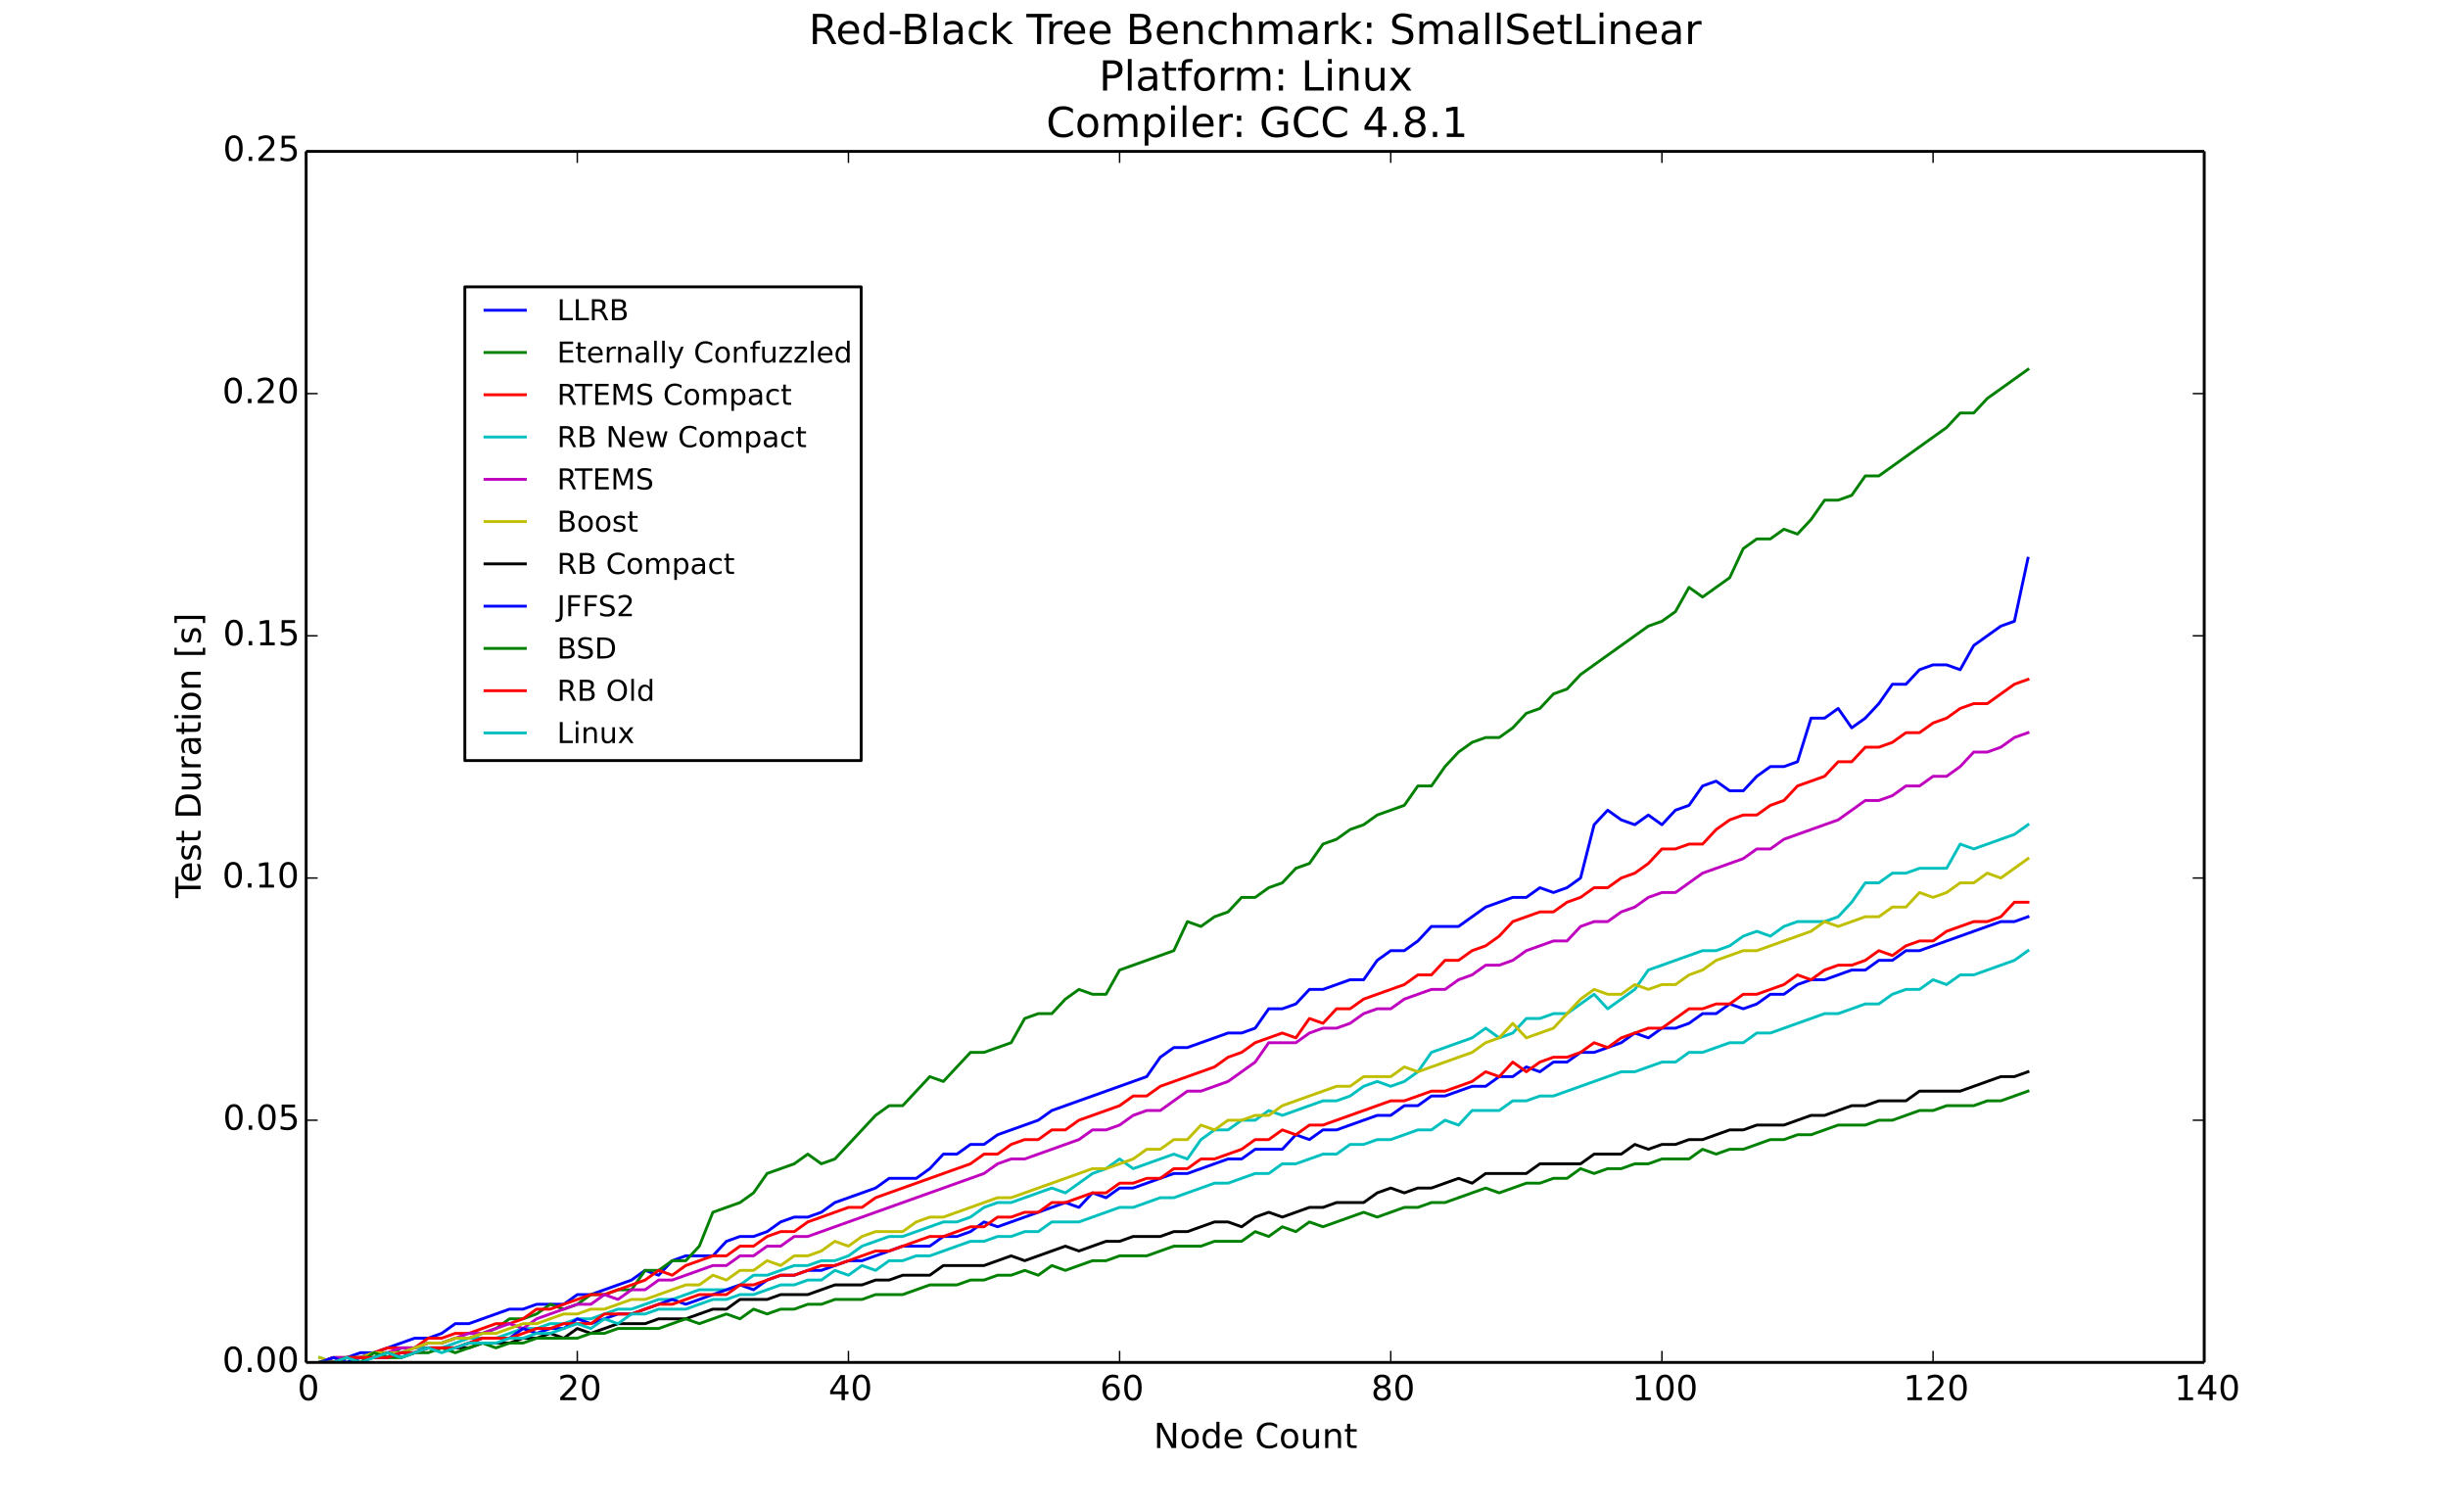 <?xml version="1.0" encoding="utf-8" standalone="no"?>
<!DOCTYPE svg PUBLIC "-//W3C//DTD SVG 1.1//EN"
  "http://www.w3.org/Graphics/SVG/1.1/DTD/svg11.dtd">
<!-- Created with matplotlib (http://matplotlib.org/) -->
<svg height="525pt" version="1.1" viewBox="0 0 850 525" width="850pt" xmlns="http://www.w3.org/2000/svg" xmlns:xlink="http://www.w3.org/1999/xlink">
 <defs>
  <style type="text/css">
*{stroke-linecap:butt;stroke-linejoin:round;}
  </style>
 </defs>
 <g id="figure_1">
  <g id="patch_1">
   <path d="
M0 525.583
L850.394 525.583
L850.394 0
L0 0
z
" style="fill:#ffffff;"/>
  </g>
  <g id="axes_1">
   <g id="patch_2">
    <path d="
M106.299 473.025
L765.354 473.025
L765.354 52.558
L106.299 52.558
z
" style="fill:#ffffff;"/>
   </g>
   <g id="line2d_1">
    <path clip-path="url(#p167908e84d)" d="
M111.007 473.025
L115.714 473.025
L120.422 471.343
L125.129 469.661
L129.837 469.661
L134.544 467.979
L139.252 466.297
L143.96 464.616
L148.667 464.616
L153.375 462.934
L158.082 459.57
L162.79 459.57
L167.497 457.888
L172.205 456.206
L176.912 454.524
L181.62 454.524
L186.327 452.843
L191.035 452.843
L195.742 452.843
L200.45 449.479
L205.157 449.479
L209.865 447.797
L214.573 446.115
L219.28 444.433
L223.988 441.069
L228.695 442.751
L233.403 437.706
L238.11 436.024
L242.818 436.024
L247.525 436.024
L252.233 430.978
L256.94 429.296
L261.648 429.296
L266.355 427.615
L271.063 424.251
L275.771 422.569
L280.478 422.569
L285.186 420.887
L289.893 417.523
L294.601 415.841
L299.308 414.16
L304.016 412.478
L308.723 409.114
L313.431 409.114
L318.138 409.114
L322.846 405.75
L327.553 400.705
L332.261 400.705
L336.969 397.341
L341.676 397.341
L346.384 393.977
L351.091 392.295
L355.799 390.613
L360.506 388.932
L365.214 385.568
L369.921 383.886
L374.629 382.204
L379.336 380.522
L384.044 378.84
L388.751 377.159
L393.459 375.477
L398.166 373.795
L402.874 367.067
L407.582 363.704
L412.289 363.704
L416.997 362.022
L421.704 360.34
L426.412 358.658
L431.119 358.658
L435.827 356.976
L440.534 350.249
L445.242 350.249
L449.949 348.567
L454.657 343.521
L459.364 343.521
L464.072 341.839
L468.78 340.157
L473.487 340.157
L478.195 333.43
L482.902 330.066
L487.61 330.066
L492.317 326.703
L497.025 321.657
L501.732 321.657
L506.44 321.657
L511.147 318.293
L515.855 314.929
L520.562 313.248
L525.27 311.566
L529.978 311.566
L534.685 308.202
L539.393 309.884
L544.1 308.202
L548.808 304.838
L553.515 286.338
L558.223 281.292
L562.93 284.656
L567.638 286.338
L572.345 282.974
L577.053 286.338
L581.76 281.292
L586.468 279.61
L591.175 272.883
L595.883 271.201
L600.591 274.565
L605.298 274.565
L610.006 269.519
L614.713 266.155
L619.421 266.155
L624.128 264.473
L628.836 249.337
L633.543 249.337
L638.251 245.973
L642.958 252.7
L647.666 249.337
L652.373 244.291
L657.081 237.564
L661.789 237.564
L666.496 232.518
L671.204 230.836
L675.911 230.836
L680.619 232.518
L685.326 224.109
L690.034 220.745
L694.741 217.381
L699.449 215.699
L704.156 193.835" style="fill:none;stroke:#0000ff;stroke-linecap:square;"/>
   </g>
   <g id="line2d_2">
    <path clip-path="url(#p167908e84d)" d="
M111.007 473.025
L115.714 471.343
L120.422 471.343
L125.129 471.343
L129.837 469.661
L134.544 471.343
L139.252 467.979
L143.96 467.979
L148.667 466.297
L153.375 466.297
L158.082 464.616
L162.79 464.616
L167.497 462.934
L172.205 461.252
L176.912 457.888
L181.62 457.888
L186.327 456.206
L191.035 452.843
L195.742 454.524
L200.45 452.843
L205.157 449.479
L209.865 449.479
L214.573 447.797
L219.28 447.797
L223.988 441.069
L228.695 441.069
L233.403 437.706
L238.11 437.706
L242.818 432.66
L247.525 420.887
L252.233 419.205
L256.94 417.523
L261.648 414.16
L266.355 407.432
L271.063 405.75
L275.771 404.068
L280.478 400.705
L285.186 404.068
L289.893 402.387
L294.601 397.341
L299.308 392.295
L304.016 387.25
L308.723 383.886
L313.431 383.886
L318.138 378.84
L322.846 373.795
L327.553 375.477
L332.261 370.431
L336.969 365.385
L341.676 365.385
L346.384 363.704
L351.091 362.022
L355.799 353.612
L360.506 351.931
L365.214 351.931
L369.921 346.885
L374.629 343.521
L379.336 345.203
L384.044 345.203
L388.751 336.794
L393.459 335.112
L398.166 333.43
L402.874 331.748
L407.582 330.066
L412.289 319.975
L416.997 321.657
L421.704 318.293
L426.412 316.611
L431.119 311.566
L435.827 311.566
L440.534 308.202
L445.242 306.52
L449.949 301.475
L454.657 299.793
L459.364 293.065
L464.072 291.383
L468.78 288.02
L473.487 286.338
L478.195 282.974
L482.902 281.292
L487.61 279.61
L492.317 272.883
L497.025 272.883
L501.732 266.155
L506.44 261.11
L511.147 257.746
L515.855 256.064
L520.562 256.064
L525.27 252.7
L529.978 247.655
L534.685 245.973
L539.393 240.927
L544.1 239.245
L548.808 234.2
L553.515 230.836
L558.223 227.472
L562.93 224.109
L567.638 220.745
L572.345 217.381
L577.053 215.699
L581.76 212.336
L586.468 203.926
L591.175 207.29
L595.883 203.926
L600.591 200.563
L605.298 190.471
L610.006 187.108
L614.713 187.108
L619.421 183.744
L624.128 185.426
L628.836 180.38
L633.543 173.653
L638.251 173.653
L642.958 171.971
L647.666 165.243
L652.373 165.243
L657.081 161.88
L661.789 158.516
L666.496 155.152
L671.204 151.788
L675.911 148.425
L680.619 143.379
L685.326 143.379
L690.034 138.334
L694.741 134.97
L699.449 131.606
L704.156 128.242" style="fill:none;stroke:#008000;stroke-linecap:square;"/>
   </g>
   <g id="line2d_3">
    <path clip-path="url(#p167908e84d)" d="
M111.007 473.025
L115.714 471.343
L120.422 471.343
L125.129 471.343
L129.837 469.661
L134.544 467.979
L139.252 467.979
L143.96 467.979
L148.667 464.616
L153.375 464.616
L158.082 462.934
L162.79 462.934
L167.497 461.252
L172.205 459.57
L176.912 459.57
L181.62 457.888
L186.327 454.524
L191.035 454.524
L195.742 452.843
L200.45 451.161
L205.157 449.479
L209.865 449.479
L214.573 447.797
L219.28 446.115
L223.988 444.433
L228.695 441.069
L233.403 442.751
L238.11 439.388
L242.818 437.706
L247.525 436.024
L252.233 436.024
L256.94 432.66
L261.648 432.66
L266.355 429.296
L271.063 427.615
L275.771 427.615
L280.478 424.251
L285.186 422.569
L289.893 420.887
L294.601 419.205
L299.308 419.205
L304.016 415.841
L308.723 414.16
L313.431 412.478
L318.138 410.796
L322.846 409.114
L327.553 407.432
L332.261 405.75
L336.969 404.068
L341.676 400.705
L346.384 400.705
L351.091 397.341
L355.799 395.659
L360.506 395.659
L365.214 392.295
L369.921 392.295
L374.629 388.932
L379.336 387.25
L384.044 385.568
L388.751 383.886
L393.459 380.522
L398.166 380.522
L402.874 377.159
L407.582 375.477
L412.289 373.795
L416.997 372.113
L421.704 370.431
L426.412 367.067
L431.119 365.385
L435.827 362.022
L440.534 360.34
L445.242 358.658
L449.949 360.34
L454.657 353.612
L459.364 355.294
L464.072 350.249
L468.78 350.249
L473.487 346.885
L478.195 345.203
L482.902 343.521
L487.61 341.839
L492.317 338.476
L497.025 338.476
L501.732 333.43
L506.44 333.43
L511.147 330.066
L515.855 328.384
L520.562 325.021
L525.27 319.975
L529.978 318.293
L534.685 316.611
L539.393 316.611
L544.1 313.248
L548.808 311.566
L553.515 308.202
L558.223 308.202
L562.93 304.838
L567.638 303.156
L572.345 299.793
L577.053 294.747
L581.76 294.747
L586.468 293.065
L591.175 293.065
L595.883 288.02
L600.591 284.656
L605.298 282.974
L610.006 282.974
L614.713 279.61
L619.421 277.928
L624.128 272.883
L628.836 271.201
L633.543 269.519
L638.251 264.473
L642.958 264.473
L647.666 259.428
L652.373 259.428
L657.081 257.746
L661.789 254.382
L666.496 254.382
L671.204 251.019
L675.911 249.337
L680.619 245.973
L685.326 244.291
L690.034 244.291
L694.741 240.927
L699.449 237.564
L704.156 235.882" style="fill:none;stroke:#ff0000;stroke-linecap:square;"/>
   </g>
   <g id="line2d_4">
    <path clip-path="url(#p167908e84d)" d="
M111.007 471.343
L115.714 473.025
L120.422 473.025
L125.129 471.343
L129.837 469.661
L134.544 471.343
L139.252 469.661
L143.96 467.979
L148.667 467.979
L153.375 467.979
L158.082 466.297
L162.79 464.616
L167.497 464.616
L172.205 464.616
L176.912 462.934
L181.62 461.252
L186.327 461.252
L191.035 459.57
L195.742 459.57
L200.45 457.888
L205.157 457.888
L209.865 456.206
L214.573 454.524
L219.28 454.524
L223.988 452.843
L228.695 451.161
L233.403 451.161
L238.11 449.479
L242.818 447.797
L247.525 447.797
L252.233 447.797
L256.94 446.115
L261.648 442.751
L266.355 442.751
L271.063 441.069
L275.771 439.388
L280.478 439.388
L285.186 437.706
L289.893 437.706
L294.601 436.024
L299.308 432.66
L304.016 430.978
L308.723 429.296
L313.431 429.296
L318.138 427.615
L322.846 425.933
L327.553 424.251
L332.261 424.251
L336.969 422.569
L341.676 419.205
L346.384 417.523
L351.091 417.523
L355.799 415.841
L360.506 414.16
L365.214 412.478
L369.921 414.16
L374.629 410.796
L379.336 407.432
L384.044 405.75
L388.751 402.387
L393.459 405.75
L398.166 404.068
L402.874 402.387
L407.582 400.705
L412.289 402.387
L416.997 395.659
L421.704 392.295
L426.412 392.295
L431.119 388.932
L435.827 388.932
L440.534 385.568
L445.242 387.25
L449.949 385.568
L454.657 383.886
L459.364 382.204
L464.072 382.204
L468.78 380.522
L473.487 377.159
L478.195 375.477
L482.902 377.159
L487.61 375.477
L492.317 372.113
L497.025 365.385
L501.732 363.704
L506.44 362.022
L511.147 360.34
L515.855 356.976
L520.562 360.34
L525.27 358.658
L529.978 353.612
L534.685 353.612
L539.393 351.931
L544.1 351.931
L548.808 348.567
L553.515 345.203
L558.223 350.249
L562.93 346.885
L567.638 343.521
L572.345 336.794
L577.053 335.112
L581.76 333.43
L586.468 331.748
L591.175 330.066
L595.883 330.066
L600.591 328.384
L605.298 325.021
L610.006 323.339
L614.713 325.021
L619.421 321.657
L624.128 319.975
L628.836 319.975
L633.543 319.975
L638.251 318.293
L642.958 313.248
L647.666 306.52
L652.373 306.52
L657.081 303.156
L661.789 303.156
L666.496 301.475
L671.204 301.475
L675.911 301.475
L680.619 293.065
L685.326 294.747
L690.034 293.065
L694.741 291.383
L699.449 289.701
L704.156 286.338" style="fill:none;stroke:#00bfbf;stroke-linecap:square;"/>
   </g>
   <g id="line2d_5">
    <path clip-path="url(#p167908e84d)" d="
M111.007 473.025
L115.714 471.343
L120.422 471.343
L125.129 471.343
L129.837 469.661
L134.544 469.661
L139.252 467.979
L143.96 467.979
L148.667 466.297
L153.375 466.297
L158.082 464.616
L162.79 462.934
L167.497 462.934
L172.205 461.252
L176.912 459.57
L181.62 461.252
L186.327 457.888
L191.035 456.206
L195.742 454.524
L200.45 452.843
L205.157 452.843
L209.865 449.479
L214.573 451.161
L219.28 447.797
L223.988 447.797
L228.695 444.433
L233.403 444.433
L238.11 442.751
L242.818 441.069
L247.525 439.388
L252.233 439.388
L256.94 436.024
L261.648 436.024
L266.355 432.66
L271.063 432.66
L275.771 429.296
L280.478 429.296
L285.186 427.615
L289.893 425.933
L294.601 424.251
L299.308 422.569
L304.016 420.887
L308.723 419.205
L313.431 417.523
L318.138 415.841
L322.846 414.16
L327.553 412.478
L332.261 410.796
L336.969 409.114
L341.676 407.432
L346.384 404.068
L351.091 402.387
L355.799 402.387
L360.506 400.705
L365.214 399.023
L369.921 397.341
L374.629 395.659
L379.336 392.295
L384.044 392.295
L388.751 390.613
L393.459 387.25
L398.166 385.568
L402.874 385.568
L407.582 382.204
L412.289 378.84
L416.997 378.84
L421.704 377.159
L426.412 375.477
L431.119 372.113
L435.827 368.749
L440.534 362.022
L445.242 362.022
L449.949 362.022
L454.657 358.658
L459.364 356.976
L464.072 356.976
L468.78 355.294
L473.487 351.931
L478.195 350.249
L482.902 350.249
L487.61 346.885
L492.317 345.203
L497.025 343.521
L501.732 343.521
L506.44 340.157
L511.147 338.476
L515.855 335.112
L520.562 335.112
L525.27 333.43
L529.978 330.066
L534.685 328.384
L539.393 326.703
L544.1 326.703
L548.808 321.657
L553.515 319.975
L558.223 319.975
L562.93 316.611
L567.638 314.929
L572.345 311.566
L577.053 309.884
L581.76 309.884
L586.468 306.52
L591.175 303.156
L595.883 301.475
L600.591 299.793
L605.298 298.111
L610.006 294.747
L614.713 294.747
L619.421 291.383
L624.128 289.701
L628.836 288.02
L633.543 286.338
L638.251 284.656
L642.958 281.292
L647.666 277.928
L652.373 277.928
L657.081 276.247
L661.789 272.883
L666.496 272.883
L671.204 269.519
L675.911 269.519
L680.619 266.155
L685.326 261.11
L690.034 261.11
L694.741 259.428
L699.449 256.064
L704.156 254.382" style="fill:none;stroke:#bf00bf;stroke-linecap:square;"/>
   </g>
   <g id="line2d_6">
    <path clip-path="url(#p167908e84d)" d="
M111.007 471.343
L115.714 473.025
L120.422 471.343
L125.129 471.343
L129.837 469.661
L134.544 469.661
L139.252 469.661
L143.96 467.979
L148.667 466.297
L153.375 466.297
L158.082 464.616
L162.79 464.616
L167.497 462.934
L172.205 462.934
L176.912 461.252
L181.62 459.57
L186.327 459.57
L191.035 457.888
L195.742 456.206
L200.45 456.206
L205.157 454.524
L209.865 454.524
L214.573 452.843
L219.28 451.161
L223.988 451.161
L228.695 449.479
L233.403 447.797
L238.11 446.115
L242.818 446.115
L247.525 442.751
L252.233 444.433
L256.94 441.069
L261.648 441.069
L266.355 437.706
L271.063 439.388
L275.771 436.024
L280.478 436.024
L285.186 434.342
L289.893 430.978
L294.601 432.66
L299.308 429.296
L304.016 427.615
L308.723 427.615
L313.431 427.615
L318.138 424.251
L322.846 422.569
L327.553 422.569
L332.261 420.887
L336.969 419.205
L341.676 417.523
L346.384 415.841
L351.091 415.841
L355.799 414.16
L360.506 412.478
L365.214 410.796
L369.921 409.114
L374.629 407.432
L379.336 405.75
L384.044 405.75
L388.751 404.068
L393.459 402.387
L398.166 399.023
L402.874 399.023
L407.582 395.659
L412.289 395.659
L416.997 390.613
L421.704 392.295
L426.412 388.932
L431.119 388.932
L435.827 387.25
L440.534 387.25
L445.242 383.886
L449.949 382.204
L454.657 380.522
L459.364 378.84
L464.072 377.159
L468.78 377.159
L473.487 373.795
L478.195 373.795
L482.902 373.795
L487.61 370.431
L492.317 372.113
L497.025 370.431
L501.732 368.749
L506.44 367.067
L511.147 365.385
L515.855 362.022
L520.562 360.34
L525.27 355.294
L529.978 360.34
L534.685 358.658
L539.393 356.976
L544.1 351.931
L548.808 346.885
L553.515 343.521
L558.223 345.203
L562.93 345.203
L567.638 341.839
L572.345 343.521
L577.053 341.839
L581.76 341.839
L586.468 338.476
L591.175 336.794
L595.883 333.43
L600.591 331.748
L605.298 330.066
L610.006 330.066
L614.713 328.384
L619.421 326.703
L624.128 325.021
L628.836 323.339
L633.543 319.975
L638.251 321.657
L642.958 319.975
L647.666 318.293
L652.373 318.293
L657.081 314.929
L661.789 314.929
L666.496 309.884
L671.204 311.566
L675.911 309.884
L680.619 306.52
L685.326 306.52
L690.034 303.156
L694.741 304.838
L699.449 301.475
L704.156 298.111" style="fill:none;stroke:#bfbf00;stroke-linecap:square;"/>
   </g>
   <g id="line2d_7">
    <path clip-path="url(#p167908e84d)" d="
M111.007 473.025
L115.714 473.025
L120.422 471.343
L125.129 471.343
L129.837 471.343
L134.544 469.661
L139.252 471.343
L143.96 469.661
L148.667 467.979
L153.375 467.979
L158.082 467.979
L162.79 467.979
L167.497 466.297
L172.205 466.297
L176.912 466.297
L181.62 464.616
L186.327 464.616
L191.035 462.934
L195.742 464.616
L200.45 461.252
L205.157 462.934
L209.865 461.252
L214.573 459.57
L219.28 459.57
L223.988 459.57
L228.695 457.888
L233.403 457.888
L238.11 457.888
L242.818 456.206
L247.525 454.524
L252.233 454.524
L256.94 451.161
L261.648 451.161
L266.355 451.161
L271.063 449.479
L275.771 449.479
L280.478 449.479
L285.186 447.797
L289.893 446.115
L294.601 446.115
L299.308 446.115
L304.016 444.433
L308.723 444.433
L313.431 442.751
L318.138 442.751
L322.846 442.751
L327.553 439.388
L332.261 439.388
L336.969 439.388
L341.676 439.388
L346.384 437.706
L351.091 436.024
L355.799 437.706
L360.506 436.024
L365.214 434.342
L369.921 432.66
L374.629 434.342
L379.336 432.66
L384.044 430.978
L388.751 430.978
L393.459 429.296
L398.166 429.296
L402.874 429.296
L407.582 427.615
L412.289 427.615
L416.997 425.933
L421.704 424.251
L426.412 424.251
L431.119 425.933
L435.827 422.569
L440.534 420.887
L445.242 422.569
L449.949 420.887
L454.657 419.205
L459.364 419.205
L464.072 417.523
L468.78 417.523
L473.487 417.523
L478.195 414.16
L482.902 412.478
L487.61 414.16
L492.317 412.478
L497.025 412.478
L501.732 410.796
L506.44 409.114
L511.147 410.796
L515.855 407.432
L520.562 407.432
L525.27 407.432
L529.978 407.432
L534.685 404.068
L539.393 404.068
L544.1 404.068
L548.808 404.068
L553.515 400.705
L558.223 400.705
L562.93 400.705
L567.638 397.341
L572.345 399.023
L577.053 397.341
L581.76 397.341
L586.468 395.659
L591.175 395.659
L595.883 393.977
L600.591 392.295
L605.298 392.295
L610.006 390.613
L614.713 390.613
L619.421 390.613
L624.128 388.932
L628.836 387.25
L633.543 387.25
L638.251 385.568
L642.958 383.886
L647.666 383.886
L652.373 382.204
L657.081 382.204
L661.789 382.204
L666.496 378.84
L671.204 378.84
L675.911 378.84
L680.619 378.84
L685.326 377.159
L690.034 375.477
L694.741 373.795
L699.449 373.795
L704.156 372.113" style="fill:none;stroke:#000000;stroke-linecap:square;"/>
   </g>
   <g id="line2d_8">
    <path clip-path="url(#p167908e84d)" d="
M111.007 473.025
L115.714 471.343
L120.422 473.025
L125.129 471.343
L129.837 471.343
L134.544 471.343
L139.252 469.661
L143.96 469.661
L148.667 467.979
L153.375 467.979
L158.082 467.979
L162.79 466.297
L167.497 464.616
L172.205 464.616
L176.912 464.616
L181.62 461.252
L186.327 462.934
L191.035 461.252
L195.742 461.252
L200.45 457.888
L205.157 459.57
L209.865 457.888
L214.573 456.206
L219.28 456.206
L223.988 454.524
L228.695 452.843
L233.403 451.161
L238.11 452.843
L242.818 451.161
L247.525 449.479
L252.233 447.797
L256.94 446.115
L261.648 447.797
L266.355 444.433
L271.063 442.751
L275.771 442.751
L280.478 441.069
L285.186 441.069
L289.893 439.388
L294.601 437.706
L299.308 437.706
L304.016 436.024
L308.723 434.342
L313.431 432.66
L318.138 432.66
L322.846 432.66
L327.553 429.296
L332.261 429.296
L336.969 427.615
L341.676 424.251
L346.384 425.933
L351.091 424.251
L355.799 422.569
L360.506 420.887
L365.214 419.205
L369.921 417.523
L374.629 419.205
L379.336 414.16
L384.044 415.841
L388.751 412.478
L393.459 412.478
L398.166 410.796
L402.874 409.114
L407.582 407.432
L412.289 407.432
L416.997 405.75
L421.704 404.068
L426.412 402.387
L431.119 402.387
L435.827 399.023
L440.534 399.023
L445.242 399.023
L449.949 393.977
L454.657 395.659
L459.364 392.295
L464.072 392.295
L468.78 390.613
L473.487 388.932
L478.195 387.25
L482.902 387.25
L487.61 383.886
L492.317 383.886
L497.025 380.522
L501.732 380.522
L506.44 378.84
L511.147 377.159
L515.855 377.159
L520.562 373.795
L525.27 373.795
L529.978 370.431
L534.685 372.113
L539.393 368.749
L544.1 368.749
L548.808 365.385
L553.515 365.385
L558.223 363.704
L562.93 362.022
L567.638 358.658
L572.345 360.34
L577.053 356.976
L581.76 356.976
L586.468 355.294
L591.175 351.931
L595.883 351.931
L600.591 348.567
L605.298 350.249
L610.006 348.567
L614.713 345.203
L619.421 345.203
L624.128 341.839
L628.836 340.157
L633.543 340.157
L638.251 338.476
L642.958 336.794
L647.666 336.794
L652.373 333.43
L657.081 333.43
L661.789 330.066
L666.496 330.066
L671.204 328.384
L675.911 326.703
L680.619 325.021
L685.326 323.339
L690.034 321.657
L694.741 319.975
L699.449 319.975
L704.156 318.293" style="fill:none;stroke:#0000ff;stroke-linecap:square;"/>
   </g>
   <g id="line2d_9">
    <path clip-path="url(#p167908e84d)" d="
M111.007 473.025
L115.714 473.025
L120.422 471.343
L125.129 473.025
L129.837 469.661
L134.544 471.343
L139.252 471.343
L143.96 469.661
L148.667 469.661
L153.375 467.979
L158.082 469.661
L162.79 467.979
L167.497 466.297
L172.205 467.979
L176.912 466.297
L181.62 466.297
L186.327 464.616
L191.035 464.616
L195.742 464.616
L200.45 464.616
L205.157 462.934
L209.865 462.934
L214.573 461.252
L219.28 461.252
L223.988 461.252
L228.695 461.252
L233.403 459.57
L238.11 457.888
L242.818 459.57
L247.525 457.888
L252.233 456.206
L256.94 457.888
L261.648 454.524
L266.355 456.206
L271.063 454.524
L275.771 454.524
L280.478 452.843
L285.186 452.843
L289.893 451.161
L294.601 451.161
L299.308 451.161
L304.016 449.479
L308.723 449.479
L313.431 449.479
L318.138 447.797
L322.846 446.115
L327.553 446.115
L332.261 446.115
L336.969 444.433
L341.676 444.433
L346.384 442.751
L351.091 442.751
L355.799 441.069
L360.506 442.751
L365.214 439.388
L369.921 441.069
L374.629 439.388
L379.336 437.706
L384.044 437.706
L388.751 436.024
L393.459 436.024
L398.166 436.024
L402.874 434.342
L407.582 432.66
L412.289 432.66
L416.997 432.66
L421.704 430.978
L426.412 430.978
L431.119 430.978
L435.827 427.615
L440.534 429.296
L445.242 425.933
L449.949 427.615
L454.657 424.251
L459.364 425.933
L464.072 424.251
L468.78 422.569
L473.487 420.887
L478.195 422.569
L482.902 420.887
L487.61 419.205
L492.317 419.205
L497.025 417.523
L501.732 417.523
L506.44 415.841
L511.147 414.16
L515.855 412.478
L520.562 414.16
L525.27 412.478
L529.978 410.796
L534.685 410.796
L539.393 409.114
L544.1 409.114
L548.808 405.75
L553.515 407.432
L558.223 405.75
L562.93 405.75
L567.638 404.068
L572.345 404.068
L577.053 402.387
L581.76 402.387
L586.468 402.387
L591.175 399.023
L595.883 400.705
L600.591 399.023
L605.298 399.023
L610.006 397.341
L614.713 395.659
L619.421 395.659
L624.128 393.977
L628.836 393.977
L633.543 392.295
L638.251 390.613
L642.958 390.613
L647.666 390.613
L652.373 388.932
L657.081 388.932
L661.789 387.25
L666.496 385.568
L671.204 385.568
L675.911 383.886
L680.619 383.886
L685.326 383.886
L690.034 382.204
L694.741 382.204
L699.449 380.522
L704.156 378.84" style="fill:none;stroke:#008000;stroke-linecap:square;"/>
   </g>
   <g id="line2d_10">
    <path clip-path="url(#p167908e84d)" d="
M111.007 473.025
L115.714 473.025
L120.422 471.343
L125.129 471.343
L129.837 471.343
L134.544 471.343
L139.252 469.661
L143.96 469.661
L148.667 467.979
L153.375 467.979
L158.082 467.979
L162.79 466.297
L167.497 464.616
L172.205 464.616
L176.912 464.616
L181.62 462.934
L186.327 461.252
L191.035 461.252
L195.742 459.57
L200.45 459.57
L205.157 459.57
L209.865 456.206
L214.573 456.206
L219.28 456.206
L223.988 454.524
L228.695 452.843
L233.403 452.843
L238.11 451.161
L242.818 449.479
L247.525 449.479
L252.233 449.479
L256.94 446.115
L261.648 446.115
L266.355 444.433
L271.063 442.751
L275.771 442.751
L280.478 441.069
L285.186 439.388
L289.893 439.388
L294.601 437.706
L299.308 436.024
L304.016 434.342
L308.723 434.342
L313.431 432.66
L318.138 430.978
L322.846 429.296
L327.553 429.296
L332.261 427.615
L336.969 425.933
L341.676 425.933
L346.384 422.569
L351.091 422.569
L355.799 420.887
L360.506 420.887
L365.214 417.523
L369.921 417.523
L374.629 415.841
L379.336 414.16
L384.044 414.16
L388.751 410.796
L393.459 410.796
L398.166 409.114
L402.874 409.114
L407.582 405.75
L412.289 405.75
L416.997 402.387
L421.704 402.387
L426.412 400.705
L431.119 399.023
L435.827 395.659
L440.534 395.659
L445.242 392.295
L449.949 393.977
L454.657 390.613
L459.364 390.613
L464.072 388.932
L468.78 387.25
L473.487 385.568
L478.195 383.886
L482.902 382.204
L487.61 382.204
L492.317 380.522
L497.025 378.84
L501.732 378.84
L506.44 377.159
L511.147 375.477
L515.855 372.113
L520.562 373.795
L525.27 368.749
L529.978 372.113
L534.685 368.749
L539.393 367.067
L544.1 367.067
L548.808 365.385
L553.515 362.022
L558.223 363.704
L562.93 360.34
L567.638 358.658
L572.345 356.976
L577.053 356.976
L581.76 353.612
L586.468 350.249
L591.175 350.249
L595.883 348.567
L600.591 348.567
L605.298 345.203
L610.006 345.203
L614.713 343.521
L619.421 341.839
L624.128 338.476
L628.836 340.157
L633.543 336.794
L638.251 335.112
L642.958 335.112
L647.666 333.43
L652.373 330.066
L657.081 331.748
L661.789 328.384
L666.496 326.703
L671.204 326.703
L675.911 323.339
L680.619 321.657
L685.326 319.975
L690.034 319.975
L694.741 318.293
L699.449 313.248
L704.156 313.248" style="fill:none;stroke:#ff0000;stroke-linecap:square;"/>
   </g>
   <g id="line2d_11">
    <path clip-path="url(#p167908e84d)" d="
M111.007 473.025
L115.714 473.025
L120.422 471.343
L125.129 473.025
L129.837 471.343
L134.544 469.661
L139.252 471.343
L143.96 469.661
L148.667 467.979
L153.375 469.661
L158.082 467.979
L162.79 466.297
L167.497 466.297
L172.205 466.297
L176.912 464.616
L181.62 464.616
L186.327 462.934
L191.035 462.934
L195.742 461.252
L200.45 459.57
L205.157 461.252
L209.865 457.888
L214.573 459.57
L219.28 456.206
L223.988 456.206
L228.695 454.524
L233.403 454.524
L238.11 454.524
L242.818 452.843
L247.525 451.161
L252.233 451.161
L256.94 449.479
L261.648 449.479
L266.355 447.797
L271.063 446.115
L275.771 446.115
L280.478 444.433
L285.186 444.433
L289.893 441.069
L294.601 442.751
L299.308 439.388
L304.016 441.069
L308.723 437.706
L313.431 437.706
L318.138 436.024
L322.846 436.024
L327.553 434.342
L332.261 432.66
L336.969 430.978
L341.676 430.978
L346.384 429.296
L351.091 429.296
L355.799 427.615
L360.506 427.615
L365.214 424.251
L369.921 424.251
L374.629 424.251
L379.336 422.569
L384.044 420.887
L388.751 419.205
L393.459 419.205
L398.166 417.523
L402.874 415.841
L407.582 415.841
L412.289 414.16
L416.997 412.478
L421.704 410.796
L426.412 410.796
L431.119 409.114
L435.827 407.432
L440.534 407.432
L445.242 404.068
L449.949 404.068
L454.657 402.387
L459.364 400.705
L464.072 400.705
L468.78 397.341
L473.487 397.341
L478.195 395.659
L482.902 395.659
L487.61 393.977
L492.317 392.295
L497.025 392.295
L501.732 388.932
L506.44 390.613
L511.147 385.568
L515.855 385.568
L520.562 385.568
L525.27 382.204
L529.978 382.204
L534.685 380.522
L539.393 380.522
L544.1 378.84
L548.808 377.159
L553.515 375.477
L558.223 373.795
L562.93 372.113
L567.638 372.113
L572.345 370.431
L577.053 368.749
L581.76 368.749
L586.468 365.385
L591.175 365.385
L595.883 363.704
L600.591 362.022
L605.298 362.022
L610.006 358.658
L614.713 358.658
L619.421 356.976
L624.128 355.294
L628.836 353.612
L633.543 351.931
L638.251 351.931
L642.958 350.249
L647.666 348.567
L652.373 348.567
L657.081 345.203
L661.789 343.521
L666.496 343.521
L671.204 340.157
L675.911 341.839
L680.619 338.476
L685.326 338.476
L690.034 336.794
L694.741 335.112
L699.449 333.43
L704.156 330.066" style="fill:none;stroke:#00bfbf;stroke-linecap:square;"/>
   </g>
   <g id="matplotlib.axis_1">
    <g id="xtick_1">
     <g id="line2d_12">
      <defs>
       <path d="
M0 0
L0 -4" id="m93b0483c22" style="stroke:#000000;stroke-width:0.5;"/>
      </defs>
      <g>
       <use style="stroke:#000000;stroke-width:0.5;" x="106.299" xlink:href="#m93b0483c22" y="473.025"/>
      </g>
     </g>
     <g id="line2d_13">
      <defs>
       <path d="
M0 0
L0 4" id="m741efc42ff" style="stroke:#000000;stroke-width:0.5;"/>
      </defs>
      <g>
       <use style="stroke:#000000;stroke-width:0.5;" x="106.299" xlink:href="#m741efc42ff" y="52.558"/>
      </g>
     </g>
     <g id="text_1">
      <!-- 0 -->
      <defs>
       <path d="
M31.781 66.406
Q24.172 66.406 20.328 58.906
Q16.5 51.422 16.5 36.375
Q16.5 21.391 20.328 13.891
Q24.172 6.391 31.781 6.391
Q39.453 6.391 43.281 13.891
Q47.125 21.391 47.125 36.375
Q47.125 51.422 43.281 58.906
Q39.453 66.406 31.781 66.406
M31.781 74.219
Q44.047 74.219 50.516 64.516
Q56.984 54.828 56.984 36.375
Q56.984 17.969 50.516 8.266
Q44.047 -1.422 31.781 -1.422
Q19.531 -1.422 13.062 8.266
Q6.594 17.969 6.594 36.375
Q6.594 54.828 13.062 64.516
Q19.531 74.219 31.781 74.219" id="BitstreamVeraSans-Roman-30"/>
      </defs>
      <g transform="translate(103.276 486.143)scale(0.12 -0.12)">
       <use xlink:href="#BitstreamVeraSans-Roman-30"/>
      </g>
     </g>
    </g>
    <g id="xtick_2">
     <g id="line2d_14">
      <g>
       <use style="stroke:#000000;stroke-width:0.5;" x="200.45" xlink:href="#m93b0483c22" y="473.025"/>
      </g>
     </g>
     <g id="line2d_15">
      <g>
       <use style="stroke:#000000;stroke-width:0.5;" x="200.45" xlink:href="#m741efc42ff" y="52.558"/>
      </g>
     </g>
     <g id="text_2">
      <!-- 20 -->
      <defs>
       <path d="
M19.188 8.297
L53.609 8.297
L53.609 0
L7.328 0
L7.328 8.297
Q12.938 14.109 22.625 23.891
Q32.328 33.688 34.812 36.531
Q39.547 41.844 41.422 45.531
Q43.312 49.219 43.312 52.781
Q43.312 58.594 39.234 62.25
Q35.156 65.922 28.609 65.922
Q23.969 65.922 18.812 64.312
Q13.672 62.703 7.812 59.422
L7.812 69.391
Q13.766 71.781 18.938 73
Q24.125 74.219 28.422 74.219
Q39.75 74.219 46.484 68.547
Q53.219 62.891 53.219 53.422
Q53.219 48.922 51.531 44.891
Q49.859 40.875 45.406 35.406
Q44.188 33.984 37.641 27.219
Q31.109 20.453 19.188 8.297" id="BitstreamVeraSans-Roman-32"/>
      </defs>
      <g transform="translate(193.653 486.143)scale(0.12 -0.12)">
       <use xlink:href="#BitstreamVeraSans-Roman-32"/>
       <use x="63.623" xlink:href="#BitstreamVeraSans-Roman-30"/>
      </g>
     </g>
    </g>
    <g id="xtick_3">
     <g id="line2d_16">
      <g>
       <use style="stroke:#000000;stroke-width:0.5;" x="294.601" xlink:href="#m93b0483c22" y="473.025"/>
      </g>
     </g>
     <g id="line2d_17">
      <g>
       <use style="stroke:#000000;stroke-width:0.5;" x="294.601" xlink:href="#m741efc42ff" y="52.558"/>
      </g>
     </g>
     <g id="text_3">
      <!-- 40 -->
      <defs>
       <path d="
M37.797 64.312
L12.891 25.391
L37.797 25.391
z

M35.203 72.906
L47.609 72.906
L47.609 25.391
L58.016 25.391
L58.016 17.188
L47.609 17.188
L47.609 0
L37.797 0
L37.797 17.188
L4.891 17.188
L4.891 26.703
z
" id="BitstreamVeraSans-Roman-34"/>
      </defs>
      <g transform="translate(287.658 486.143)scale(0.12 -0.12)">
       <use xlink:href="#BitstreamVeraSans-Roman-34"/>
       <use x="63.623" xlink:href="#BitstreamVeraSans-Roman-30"/>
      </g>
     </g>
    </g>
    <g id="xtick_4">
     <g id="line2d_18">
      <g>
       <use style="stroke:#000000;stroke-width:0.5;" x="388.751" xlink:href="#m93b0483c22" y="473.025"/>
      </g>
     </g>
     <g id="line2d_19">
      <g>
       <use style="stroke:#000000;stroke-width:0.5;" x="388.751" xlink:href="#m741efc42ff" y="52.558"/>
      </g>
     </g>
     <g id="text_4">
      <!-- 60 -->
      <defs>
       <path d="
M33.016 40.375
Q26.375 40.375 22.484 35.828
Q18.609 31.297 18.609 23.391
Q18.609 15.531 22.484 10.953
Q26.375 6.391 33.016 6.391
Q39.656 6.391 43.531 10.953
Q47.406 15.531 47.406 23.391
Q47.406 31.297 43.531 35.828
Q39.656 40.375 33.016 40.375
M52.594 71.297
L52.594 62.312
Q48.875 64.062 45.094 64.984
Q41.312 65.922 37.594 65.922
Q27.828 65.922 22.672 59.328
Q17.531 52.734 16.797 39.406
Q19.672 43.656 24.016 45.922
Q28.375 48.188 33.594 48.188
Q44.578 48.188 50.953 41.516
Q57.328 34.859 57.328 23.391
Q57.328 12.156 50.688 5.359
Q44.047 -1.422 33.016 -1.422
Q20.359 -1.422 13.672 8.266
Q6.984 17.969 6.984 36.375
Q6.984 53.656 15.188 63.938
Q23.391 74.219 37.203 74.219
Q40.922 74.219 44.703 73.484
Q48.484 72.75 52.594 71.297" id="BitstreamVeraSans-Roman-36"/>
      </defs>
      <g transform="translate(381.934 486.143)scale(0.12 -0.12)">
       <use xlink:href="#BitstreamVeraSans-Roman-36"/>
       <use x="63.623" xlink:href="#BitstreamVeraSans-Roman-30"/>
      </g>
     </g>
    </g>
    <g id="xtick_5">
     <g id="line2d_20">
      <g>
       <use style="stroke:#000000;stroke-width:0.5;" x="482.902" xlink:href="#m93b0483c22" y="473.025"/>
      </g>
     </g>
     <g id="line2d_21">
      <g>
       <use style="stroke:#000000;stroke-width:0.5;" x="482.902" xlink:href="#m741efc42ff" y="52.558"/>
      </g>
     </g>
     <g id="text_5">
      <!-- 80 -->
      <defs>
       <path d="
M31.781 34.625
Q24.75 34.625 20.719 30.859
Q16.703 27.094 16.703 20.516
Q16.703 13.922 20.719 10.156
Q24.75 6.391 31.781 6.391
Q38.812 6.391 42.859 10.172
Q46.922 13.969 46.922 20.516
Q46.922 27.094 42.891 30.859
Q38.875 34.625 31.781 34.625
M21.922 38.812
Q15.578 40.375 12.031 44.719
Q8.5 49.078 8.5 55.328
Q8.5 64.062 14.719 69.141
Q20.953 74.219 31.781 74.219
Q42.672 74.219 48.875 69.141
Q55.078 64.062 55.078 55.328
Q55.078 49.078 51.531 44.719
Q48 40.375 41.703 38.812
Q48.828 37.156 52.797 32.312
Q56.781 27.484 56.781 20.516
Q56.781 9.906 50.312 4.234
Q43.844 -1.422 31.781 -1.422
Q19.734 -1.422 13.25 4.234
Q6.781 9.906 6.781 20.516
Q6.781 27.484 10.781 32.312
Q14.797 37.156 21.922 38.812
M18.312 54.391
Q18.312 48.734 21.844 45.562
Q25.391 42.391 31.781 42.391
Q38.141 42.391 41.719 45.562
Q45.312 48.734 45.312 54.391
Q45.312 60.062 41.719 63.234
Q38.141 66.406 31.781 66.406
Q25.391 66.406 21.844 63.234
Q18.312 60.062 18.312 54.391" id="BitstreamVeraSans-Roman-38"/>
      </defs>
      <g transform="translate(476.072 486.143)scale(0.12 -0.12)">
       <use xlink:href="#BitstreamVeraSans-Roman-38"/>
       <use x="63.623" xlink:href="#BitstreamVeraSans-Roman-30"/>
      </g>
     </g>
    </g>
    <g id="xtick_6">
     <g id="line2d_22">
      <g>
       <use style="stroke:#000000;stroke-width:0.5;" x="577.053" xlink:href="#m93b0483c22" y="473.025"/>
      </g>
     </g>
     <g id="line2d_23">
      <g>
       <use style="stroke:#000000;stroke-width:0.5;" x="577.053" xlink:href="#m741efc42ff" y="52.558"/>
      </g>
     </g>
     <g id="text_6">
      <!-- 100 -->
      <defs>
       <path d="
M12.406 8.297
L28.516 8.297
L28.516 63.922
L10.984 60.406
L10.984 69.391
L28.422 72.906
L38.281 72.906
L38.281 8.297
L54.391 8.297
L54.391 0
L12.406 0
z
" id="BitstreamVeraSans-Roman-31"/>
      </defs>
      <g transform="translate(566.658 486.143)scale(0.12 -0.12)">
       <use xlink:href="#BitstreamVeraSans-Roman-31"/>
       <use x="63.623" xlink:href="#BitstreamVeraSans-Roman-30"/>
       <use x="127.246" xlink:href="#BitstreamVeraSans-Roman-30"/>
      </g>
     </g>
    </g>
    <g id="xtick_7">
     <g id="line2d_24">
      <g>
       <use style="stroke:#000000;stroke-width:0.5;" x="671.204" xlink:href="#m93b0483c22" y="473.025"/>
      </g>
     </g>
     <g id="line2d_25">
      <g>
       <use style="stroke:#000000;stroke-width:0.5;" x="671.204" xlink:href="#m741efc42ff" y="52.558"/>
      </g>
     </g>
     <g id="text_7">
      <!-- 120 -->
      <g transform="translate(660.809 486.143)scale(0.12 -0.12)">
       <use xlink:href="#BitstreamVeraSans-Roman-31"/>
       <use x="63.623" xlink:href="#BitstreamVeraSans-Roman-32"/>
       <use x="127.246" xlink:href="#BitstreamVeraSans-Roman-30"/>
      </g>
     </g>
    </g>
    <g id="xtick_8">
     <g id="line2d_26">
      <g>
       <use style="stroke:#000000;stroke-width:0.5;" x="765.354" xlink:href="#m93b0483c22" y="473.025"/>
      </g>
     </g>
     <g id="line2d_27">
      <g>
       <use style="stroke:#000000;stroke-width:0.5;" x="765.354" xlink:href="#m741efc42ff" y="52.558"/>
      </g>
     </g>
     <g id="text_8">
      <!-- 140 -->
      <g transform="translate(754.959 486.143)scale(0.12 -0.12)">
       <use xlink:href="#BitstreamVeraSans-Roman-31"/>
       <use x="63.623" xlink:href="#BitstreamVeraSans-Roman-34"/>
       <use x="127.246" xlink:href="#BitstreamVeraSans-Roman-30"/>
      </g>
     </g>
    </g>
    <g id="text_9">
     <!-- Node Count -->
     <defs>
      <path id="BitstreamVeraSans-Roman-20"/>
      <path d="
M9.812 72.906
L23.094 72.906
L55.422 11.922
L55.422 72.906
L64.984 72.906
L64.984 0
L51.703 0
L19.391 60.984
L19.391 0
L9.812 0
z
" id="BitstreamVeraSans-Roman-4e"/>
      <path d="
M54.891 33.016
L54.891 0
L45.906 0
L45.906 32.719
Q45.906 40.484 42.875 44.328
Q39.844 48.188 33.797 48.188
Q26.516 48.188 22.312 43.547
Q18.109 38.922 18.109 30.906
L18.109 0
L9.078 0
L9.078 54.688
L18.109 54.688
L18.109 46.188
Q21.344 51.125 25.703 53.562
Q30.078 56 35.797 56
Q45.219 56 50.047 50.172
Q54.891 44.344 54.891 33.016" id="BitstreamVeraSans-Roman-6e"/>
      <path d="
M30.609 48.391
Q23.391 48.391 19.188 42.75
Q14.984 37.109 14.984 27.297
Q14.984 17.484 19.156 11.844
Q23.344 6.203 30.609 6.203
Q37.797 6.203 41.984 11.859
Q46.188 17.531 46.188 27.297
Q46.188 37.016 41.984 42.703
Q37.797 48.391 30.609 48.391
M30.609 56
Q42.328 56 49.016 48.375
Q55.719 40.766 55.719 27.297
Q55.719 13.875 49.016 6.219
Q42.328 -1.422 30.609 -1.422
Q18.844 -1.422 12.172 6.219
Q5.516 13.875 5.516 27.297
Q5.516 40.766 12.172 48.375
Q18.844 56 30.609 56" id="BitstreamVeraSans-Roman-6f"/>
      <path d="
M64.406 67.281
L64.406 56.891
Q59.422 61.531 53.781 63.812
Q48.141 66.109 41.797 66.109
Q29.297 66.109 22.656 58.469
Q16.016 50.828 16.016 36.375
Q16.016 21.969 22.656 14.328
Q29.297 6.688 41.797 6.688
Q48.141 6.688 53.781 8.984
Q59.422 11.281 64.406 15.922
L64.406 5.609
Q59.234 2.094 53.438 0.328
Q47.656 -1.422 41.219 -1.422
Q24.656 -1.422 15.125 8.703
Q5.609 18.844 5.609 36.375
Q5.609 53.953 15.125 64.078
Q24.656 74.219 41.219 74.219
Q47.75 74.219 53.531 72.484
Q59.328 70.75 64.406 67.281" id="BitstreamVeraSans-Roman-43"/>
      <path d="
M56.203 29.594
L56.203 25.203
L14.891 25.203
Q15.484 15.922 20.484 11.062
Q25.484 6.203 34.422 6.203
Q39.594 6.203 44.453 7.469
Q49.312 8.734 54.109 11.281
L54.109 2.781
Q49.266 0.734 44.188 -0.344
Q39.109 -1.422 33.891 -1.422
Q20.797 -1.422 13.156 6.188
Q5.516 13.812 5.516 26.812
Q5.516 40.234 12.766 48.109
Q20.016 56 32.328 56
Q43.359 56 49.781 48.891
Q56.203 41.797 56.203 29.594
M47.219 32.234
Q47.125 39.594 43.094 43.984
Q39.062 48.391 32.422 48.391
Q24.906 48.391 20.391 44.141
Q15.875 39.891 15.188 32.172
z
" id="BitstreamVeraSans-Roman-65"/>
      <path d="
M45.406 46.391
L45.406 75.984
L54.391 75.984
L54.391 0
L45.406 0
L45.406 8.203
Q42.578 3.328 38.25 0.953
Q33.938 -1.422 27.875 -1.422
Q17.969 -1.422 11.734 6.484
Q5.516 14.406 5.516 27.297
Q5.516 40.188 11.734 48.094
Q17.969 56 27.875 56
Q33.938 56 38.25 53.625
Q42.578 51.266 45.406 46.391
M14.797 27.297
Q14.797 17.391 18.875 11.75
Q22.953 6.109 30.078 6.109
Q37.203 6.109 41.297 11.75
Q45.406 17.391 45.406 27.297
Q45.406 37.203 41.297 42.844
Q37.203 48.484 30.078 48.484
Q22.953 48.484 18.875 42.844
Q14.797 37.203 14.797 27.297" id="BitstreamVeraSans-Roman-64"/>
      <path d="
M18.312 70.219
L18.312 54.688
L36.812 54.688
L36.812 47.703
L18.312 47.703
L18.312 18.016
Q18.312 11.328 20.141 9.422
Q21.969 7.516 27.594 7.516
L36.812 7.516
L36.812 0
L27.594 0
Q17.188 0 13.234 3.875
Q9.281 7.766 9.281 18.016
L9.281 47.703
L2.688 47.703
L2.688 54.688
L9.281 54.688
L9.281 70.219
z
" id="BitstreamVeraSans-Roman-74"/>
      <path d="
M8.5 21.578
L8.5 54.688
L17.484 54.688
L17.484 21.922
Q17.484 14.156 20.5 10.266
Q23.531 6.391 29.594 6.391
Q36.859 6.391 41.078 11.031
Q45.312 15.672 45.312 23.688
L45.312 54.688
L54.297 54.688
L54.297 0
L45.312 0
L45.312 8.406
Q42.047 3.422 37.719 1
Q33.406 -1.422 27.688 -1.422
Q18.266 -1.422 13.375 4.438
Q8.5 10.297 8.5 21.578" id="BitstreamVeraSans-Roman-75"/>
     </defs>
     <g transform="translate(400.584 502.757)scale(0.12 -0.12)">
      <use xlink:href="#BitstreamVeraSans-Roman-4e"/>
      <use x="74.805" xlink:href="#BitstreamVeraSans-Roman-6f"/>
      <use x="135.986" xlink:href="#BitstreamVeraSans-Roman-64"/>
      <use x="199.463" xlink:href="#BitstreamVeraSans-Roman-65"/>
      <use x="260.986" xlink:href="#BitstreamVeraSans-Roman-20"/>
      <use x="292.773" xlink:href="#BitstreamVeraSans-Roman-43"/>
      <use x="362.598" xlink:href="#BitstreamVeraSans-Roman-6f"/>
      <use x="423.779" xlink:href="#BitstreamVeraSans-Roman-75"/>
      <use x="487.158" xlink:href="#BitstreamVeraSans-Roman-6e"/>
      <use x="550.537" xlink:href="#BitstreamVeraSans-Roman-74"/>
     </g>
    </g>
   </g>
   <g id="matplotlib.axis_2">
    <g id="ytick_1">
     <g id="line2d_28">
      <defs>
       <path d="
M0 0
L4 0" id="m728421d6d4" style="stroke:#000000;stroke-width:0.5;"/>
      </defs>
      <g>
       <use style="stroke:#000000;stroke-width:0.5;" x="106.299" xlink:href="#m728421d6d4" y="473.025"/>
      </g>
     </g>
     <g id="line2d_29">
      <defs>
       <path d="
M0 0
L-4 0" id="mcb0005524f" style="stroke:#000000;stroke-width:0.5;"/>
      </defs>
      <g>
       <use style="stroke:#000000;stroke-width:0.5;" x="765.354" xlink:href="#mcb0005524f" y="473.025"/>
      </g>
     </g>
     <g id="text_10">
      <!-- 0.00 -->
      <defs>
       <path d="
M10.688 12.406
L21 12.406
L21 0
L10.688 0
z
" id="BitstreamVeraSans-Roman-2e"/>
      </defs>
      <g transform="translate(77.169 476.336)scale(0.12 -0.12)">
       <use xlink:href="#BitstreamVeraSans-Roman-30"/>
       <use x="63.623" xlink:href="#BitstreamVeraSans-Roman-2e"/>
       <use x="95.41" xlink:href="#BitstreamVeraSans-Roman-30"/>
       <use x="159.033" xlink:href="#BitstreamVeraSans-Roman-30"/>
      </g>
     </g>
    </g>
    <g id="ytick_2">
     <g id="line2d_30">
      <g>
       <use style="stroke:#000000;stroke-width:0.5;" x="106.299" xlink:href="#m728421d6d4" y="388.932"/>
      </g>
     </g>
     <g id="line2d_31">
      <g>
       <use style="stroke:#000000;stroke-width:0.5;" x="765.354" xlink:href="#mcb0005524f" y="388.932"/>
      </g>
     </g>
     <g id="text_11">
      <!-- 0.05 -->
      <defs>
       <path d="
M10.797 72.906
L49.516 72.906
L49.516 64.594
L19.828 64.594
L19.828 46.734
Q21.969 47.469 24.109 47.828
Q26.266 48.188 28.422 48.188
Q40.625 48.188 47.75 41.5
Q54.891 34.812 54.891 23.391
Q54.891 11.625 47.562 5.094
Q40.234 -1.422 26.906 -1.422
Q22.312 -1.422 17.547 -0.641
Q12.797 0.141 7.719 1.703
L7.719 11.625
Q12.109 9.234 16.797 8.062
Q21.484 6.891 26.703 6.891
Q35.156 6.891 40.078 11.328
Q45.016 15.766 45.016 23.391
Q45.016 31 40.078 35.438
Q35.156 39.891 26.703 39.891
Q22.75 39.891 18.812 39.016
Q14.891 38.141 10.797 36.281
z
" id="BitstreamVeraSans-Roman-35"/>
      </defs>
      <g transform="translate(77.42 392.243)scale(0.12 -0.12)">
       <use xlink:href="#BitstreamVeraSans-Roman-30"/>
       <use x="63.623" xlink:href="#BitstreamVeraSans-Roman-2e"/>
       <use x="95.41" xlink:href="#BitstreamVeraSans-Roman-30"/>
       <use x="159.033" xlink:href="#BitstreamVeraSans-Roman-35"/>
      </g>
     </g>
    </g>
    <g id="ytick_3">
     <g id="line2d_32">
      <g>
       <use style="stroke:#000000;stroke-width:0.5;" x="106.299" xlink:href="#m728421d6d4" y="304.838"/>
      </g>
     </g>
     <g id="line2d_33">
      <g>
       <use style="stroke:#000000;stroke-width:0.5;" x="765.354" xlink:href="#mcb0005524f" y="304.838"/>
      </g>
     </g>
     <g id="text_12">
      <!-- 0.10 -->
      <g transform="translate(77.169 308.15)scale(0.12 -0.12)">
       <use xlink:href="#BitstreamVeraSans-Roman-30"/>
       <use x="63.623" xlink:href="#BitstreamVeraSans-Roman-2e"/>
       <use x="95.41" xlink:href="#BitstreamVeraSans-Roman-31"/>
       <use x="159.033" xlink:href="#BitstreamVeraSans-Roman-30"/>
      </g>
     </g>
    </g>
    <g id="ytick_4">
     <g id="line2d_34">
      <g>
       <use style="stroke:#000000;stroke-width:0.5;" x="106.299" xlink:href="#m728421d6d4" y="220.745"/>
      </g>
     </g>
     <g id="line2d_35">
      <g>
       <use style="stroke:#000000;stroke-width:0.5;" x="765.354" xlink:href="#mcb0005524f" y="220.745"/>
      </g>
     </g>
     <g id="text_13">
      <!-- 0.15 -->
      <g transform="translate(77.42 224.056)scale(0.12 -0.12)">
       <use xlink:href="#BitstreamVeraSans-Roman-30"/>
       <use x="63.623" xlink:href="#BitstreamVeraSans-Roman-2e"/>
       <use x="95.41" xlink:href="#BitstreamVeraSans-Roman-31"/>
       <use x="159.033" xlink:href="#BitstreamVeraSans-Roman-35"/>
      </g>
     </g>
    </g>
    <g id="ytick_5">
     <g id="line2d_36">
      <g>
       <use style="stroke:#000000;stroke-width:0.5;" x="106.299" xlink:href="#m728421d6d4" y="136.652"/>
      </g>
     </g>
     <g id="line2d_37">
      <g>
       <use style="stroke:#000000;stroke-width:0.5;" x="765.354" xlink:href="#mcb0005524f" y="136.652"/>
      </g>
     </g>
     <g id="text_14">
      <!-- 0.20 -->
      <g transform="translate(77.169 139.963)scale(0.12 -0.12)">
       <use xlink:href="#BitstreamVeraSans-Roman-30"/>
       <use x="63.623" xlink:href="#BitstreamVeraSans-Roman-2e"/>
       <use x="95.41" xlink:href="#BitstreamVeraSans-Roman-32"/>
       <use x="159.033" xlink:href="#BitstreamVeraSans-Roman-30"/>
      </g>
     </g>
    </g>
    <g id="ytick_6">
     <g id="line2d_38">
      <g>
       <use style="stroke:#000000;stroke-width:0.5;" x="106.299" xlink:href="#m728421d6d4" y="52.558"/>
      </g>
     </g>
     <g id="line2d_39">
      <g>
       <use style="stroke:#000000;stroke-width:0.5;" x="765.354" xlink:href="#mcb0005524f" y="52.558"/>
      </g>
     </g>
     <g id="text_15">
      <!-- 0.25 -->
      <g transform="translate(77.42 55.87)scale(0.12 -0.12)">
       <use xlink:href="#BitstreamVeraSans-Roman-30"/>
       <use x="63.623" xlink:href="#BitstreamVeraSans-Roman-2e"/>
       <use x="95.41" xlink:href="#BitstreamVeraSans-Roman-32"/>
       <use x="159.033" xlink:href="#BitstreamVeraSans-Roman-35"/>
      </g>
     </g>
    </g>
    <g id="text_16">
     <!-- Test Duration [s] -->
     <defs>
      <path d="
M8.594 75.984
L29.297 75.984
L29.297 69
L17.578 69
L17.578 -6.203
L29.297 -6.203
L29.297 -13.188
L8.594 -13.188
z
" id="BitstreamVeraSans-Roman-5b"/>
      <path d="
M30.422 75.984
L30.422 -13.188
L9.719 -13.188
L9.719 -6.203
L21.391 -6.203
L21.391 69
L9.719 69
L9.719 75.984
z
" id="BitstreamVeraSans-Roman-5d"/>
      <path d="
M34.281 27.484
Q23.391 27.484 19.188 25
Q14.984 22.516 14.984 16.5
Q14.984 11.719 18.141 8.906
Q21.297 6.109 26.703 6.109
Q34.188 6.109 38.703 11.406
Q43.219 16.703 43.219 25.484
L43.219 27.484
z

M52.203 31.203
L52.203 0
L43.219 0
L43.219 8.297
Q40.141 3.328 35.547 0.953
Q30.953 -1.422 24.312 -1.422
Q15.922 -1.422 10.953 3.297
Q6 8.016 6 15.922
Q6 25.141 12.172 29.828
Q18.359 34.516 30.609 34.516
L43.219 34.516
L43.219 35.406
Q43.219 41.609 39.141 45
Q35.062 48.391 27.688 48.391
Q23 48.391 18.547 47.266
Q14.109 46.141 10.016 43.891
L10.016 52.203
Q14.938 54.109 19.578 55.047
Q24.219 56 28.609 56
Q40.484 56 46.344 49.844
Q52.203 43.703 52.203 31.203" id="BitstreamVeraSans-Roman-61"/>
      <path d="
M19.672 64.797
L19.672 8.109
L31.594 8.109
Q46.688 8.109 53.688 14.938
Q60.688 21.781 60.688 36.531
Q60.688 51.172 53.688 57.984
Q46.688 64.797 31.594 64.797
z

M9.812 72.906
L30.078 72.906
Q51.266 72.906 61.172 64.094
Q71.094 55.281 71.094 36.531
Q71.094 17.672 61.125 8.828
Q51.172 0 30.078 0
L9.812 0
z
" id="BitstreamVeraSans-Roman-44"/>
      <path d="
M-0.297 72.906
L61.375 72.906
L61.375 64.594
L35.5 64.594
L35.5 0
L25.594 0
L25.594 64.594
L-0.297 64.594
z
" id="BitstreamVeraSans-Roman-54"/>
      <path d="
M9.422 54.688
L18.406 54.688
L18.406 0
L9.422 0
z

M9.422 75.984
L18.406 75.984
L18.406 64.594
L9.422 64.594
z
" id="BitstreamVeraSans-Roman-69"/>
      <path d="
M41.109 46.297
Q39.594 47.172 37.812 47.578
Q36.031 48 33.891 48
Q26.266 48 22.188 43.047
Q18.109 38.094 18.109 28.812
L18.109 0
L9.078 0
L9.078 54.688
L18.109 54.688
L18.109 46.188
Q20.953 51.172 25.484 53.578
Q30.031 56 36.531 56
Q37.453 56 38.578 55.875
Q39.703 55.766 41.062 55.516
z
" id="BitstreamVeraSans-Roman-72"/>
      <path d="
M44.281 53.078
L44.281 44.578
Q40.484 46.531 36.375 47.5
Q32.281 48.484 27.875 48.484
Q21.188 48.484 17.844 46.438
Q14.5 44.391 14.5 40.281
Q14.5 37.156 16.891 35.375
Q19.281 33.594 26.516 31.984
L29.594 31.297
Q39.156 29.25 43.188 25.516
Q47.219 21.781 47.219 15.094
Q47.219 7.469 41.188 3.016
Q35.156 -1.422 24.609 -1.422
Q20.219 -1.422 15.453 -0.562
Q10.688 0.297 5.422 2
L5.422 11.281
Q10.406 8.688 15.234 7.391
Q20.062 6.109 24.812 6.109
Q31.156 6.109 34.562 8.281
Q37.984 10.453 37.984 14.406
Q37.984 18.062 35.516 20.016
Q33.062 21.969 24.703 23.781
L21.578 24.516
Q13.234 26.266 9.516 29.906
Q5.812 33.547 5.812 39.891
Q5.812 47.609 11.281 51.797
Q16.75 56 26.812 56
Q31.781 56 36.172 55.266
Q40.578 54.547 44.281 53.078" id="BitstreamVeraSans-Roman-73"/>
     </defs>
     <g transform="translate(69.673 311.788)rotate(-90.0)scale(0.12 -0.12)">
      <use xlink:href="#BitstreamVeraSans-Roman-54"/>
      <use x="44.084" xlink:href="#BitstreamVeraSans-Roman-65"/>
      <use x="105.607" xlink:href="#BitstreamVeraSans-Roman-73"/>
      <use x="157.707" xlink:href="#BitstreamVeraSans-Roman-74"/>
      <use x="196.916" xlink:href="#BitstreamVeraSans-Roman-20"/>
      <use x="228.703" xlink:href="#BitstreamVeraSans-Roman-44"/>
      <use x="305.705" xlink:href="#BitstreamVeraSans-Roman-75"/>
      <use x="369.084" xlink:href="#BitstreamVeraSans-Roman-72"/>
      <use x="410.197" xlink:href="#BitstreamVeraSans-Roman-61"/>
      <use x="471.477" xlink:href="#BitstreamVeraSans-Roman-74"/>
      <use x="510.686" xlink:href="#BitstreamVeraSans-Roman-69"/>
      <use x="538.469" xlink:href="#BitstreamVeraSans-Roman-6f"/>
      <use x="599.65" xlink:href="#BitstreamVeraSans-Roman-6e"/>
      <use x="663.029" xlink:href="#BitstreamVeraSans-Roman-20"/>
      <use x="694.816" xlink:href="#BitstreamVeraSans-Roman-5b"/>
      <use x="733.83" xlink:href="#BitstreamVeraSans-Roman-73"/>
      <use x="785.93" xlink:href="#BitstreamVeraSans-Roman-5d"/>
     </g>
    </g>
   </g>
   <g id="patch_3">
    <path d="
M106.299 52.558
L765.354 52.558" style="fill:none;stroke:#000000;"/>
   </g>
   <g id="patch_4">
    <path d="
M765.354 473.025
L765.354 52.558" style="fill:none;stroke:#000000;"/>
   </g>
   <g id="patch_5">
    <path d="
M106.299 473.025
L765.354 473.025" style="fill:none;stroke:#000000;"/>
   </g>
   <g id="patch_6">
    <path d="
M106.299 473.025
L106.299 52.558" style="fill:none;stroke:#000000;"/>
   </g>
   <g id="text_17">
    <!-- Red-Black Tree Benchmark: SmallSetLinear -->
    <defs>
     <path d="
M9.812 72.906
L19.672 72.906
L19.672 8.297
L55.172 8.297
L55.172 0
L9.812 0
z
" id="BitstreamVeraSans-Roman-4c"/>
     <path d="
M53.516 70.516
L53.516 60.891
Q47.906 63.578 42.922 64.891
Q37.938 66.219 33.297 66.219
Q25.25 66.219 20.875 63.094
Q16.5 59.969 16.5 54.203
Q16.5 49.359 19.406 46.891
Q22.312 44.438 30.422 42.922
L36.375 41.703
Q47.406 39.594 52.656 34.297
Q57.906 29 57.906 20.125
Q57.906 9.516 50.797 4.047
Q43.703 -1.422 29.984 -1.422
Q24.812 -1.422 18.969 -0.25
Q13.141 0.922 6.891 3.219
L6.891 13.375
Q12.891 10.016 18.656 8.297
Q24.422 6.594 29.984 6.594
Q38.422 6.594 43.016 9.906
Q47.609 13.234 47.609 19.391
Q47.609 24.75 44.312 27.781
Q41.016 30.812 33.5 32.328
L27.484 33.5
Q16.453 35.688 11.516 40.375
Q6.594 45.062 6.594 53.422
Q6.594 63.094 13.406 68.656
Q20.219 74.219 32.172 74.219
Q37.312 74.219 42.625 73.281
Q47.953 72.359 53.516 70.516" id="BitstreamVeraSans-Roman-53"/>
     <path d="
M54.891 33.016
L54.891 0
L45.906 0
L45.906 32.719
Q45.906 40.484 42.875 44.328
Q39.844 48.188 33.797 48.188
Q26.516 48.188 22.312 43.547
Q18.109 38.922 18.109 30.906
L18.109 0
L9.078 0
L9.078 75.984
L18.109 75.984
L18.109 46.188
Q21.344 51.125 25.703 53.562
Q30.078 56 35.797 56
Q45.219 56 50.047 50.172
Q54.891 44.344 54.891 33.016" id="BitstreamVeraSans-Roman-68"/>
     <path d="
M52 44.188
Q55.375 50.25 60.062 53.125
Q64.75 56 71.094 56
Q79.641 56 84.281 50.016
Q88.922 44.047 88.922 33.016
L88.922 0
L79.891 0
L79.891 32.719
Q79.891 40.578 77.094 44.375
Q74.312 48.188 68.609 48.188
Q61.625 48.188 57.562 43.547
Q53.516 38.922 53.516 30.906
L53.516 0
L44.484 0
L44.484 32.719
Q44.484 40.625 41.703 44.406
Q38.922 48.188 33.109 48.188
Q26.219 48.188 22.156 43.531
Q18.109 38.875 18.109 30.906
L18.109 0
L9.078 0
L9.078 54.688
L18.109 54.688
L18.109 46.188
Q21.188 51.219 25.484 53.609
Q29.781 56 35.688 56
Q41.656 56 45.828 52.969
Q50 49.953 52 44.188" id="BitstreamVeraSans-Roman-6d"/>
     <path d="
M9.422 75.984
L18.406 75.984
L18.406 0
L9.422 0
z
" id="BitstreamVeraSans-Roman-6c"/>
     <path d="
M9.078 75.984
L18.109 75.984
L18.109 31.109
L44.922 54.688
L56.391 54.688
L27.391 29.109
L57.625 0
L45.906 0
L18.109 26.703
L18.109 0
L9.078 0
z
" id="BitstreamVeraSans-Roman-6b"/>
     <path d="
M44.391 34.188
Q47.562 33.109 50.562 29.594
Q53.562 26.078 56.594 19.922
L66.609 0
L56 0
L46.688 18.703
Q43.062 26.031 39.672 28.422
Q36.281 30.812 30.422 30.812
L19.672 30.812
L19.672 0
L9.812 0
L9.812 72.906
L32.078 72.906
Q44.578 72.906 50.734 67.672
Q56.891 62.453 56.891 51.906
Q56.891 45.016 53.688 40.469
Q50.484 35.938 44.391 34.188
M19.672 64.797
L19.672 38.922
L32.078 38.922
Q39.203 38.922 42.844 42.219
Q46.484 45.516 46.484 51.906
Q46.484 58.297 42.844 61.547
Q39.203 64.797 32.078 64.797
z
" id="BitstreamVeraSans-Roman-52"/>
     <path d="
M11.719 12.406
L22.016 12.406
L22.016 0
L11.719 0
z

M11.719 51.703
L22.016 51.703
L22.016 39.312
L11.719 39.312
z
" id="BitstreamVeraSans-Roman-3a"/>
     <path d="
M4.891 31.391
L31.203 31.391
L31.203 23.391
L4.891 23.391
z
" id="BitstreamVeraSans-Roman-2d"/>
     <path d="
M48.781 52.594
L48.781 44.188
Q44.969 46.297 41.141 47.344
Q37.312 48.391 33.406 48.391
Q24.656 48.391 19.812 42.844
Q14.984 37.312 14.984 27.297
Q14.984 17.281 19.812 11.734
Q24.656 6.203 33.406 6.203
Q37.312 6.203 41.141 7.25
Q44.969 8.297 48.781 10.406
L48.781 2.094
Q45.016 0.344 40.984 -0.531
Q36.969 -1.422 32.422 -1.422
Q20.062 -1.422 12.781 6.344
Q5.516 14.109 5.516 27.297
Q5.516 40.672 12.859 48.328
Q20.219 56 33.016 56
Q37.156 56 41.109 55.141
Q45.062 54.297 48.781 52.594" id="BitstreamVeraSans-Roman-63"/>
     <path d="
M19.672 34.812
L19.672 8.109
L35.5 8.109
Q43.453 8.109 47.281 11.406
Q51.125 14.703 51.125 21.484
Q51.125 28.328 47.281 31.562
Q43.453 34.812 35.5 34.812
z

M19.672 64.797
L19.672 42.828
L34.281 42.828
Q41.5 42.828 45.031 45.531
Q48.578 48.25 48.578 53.812
Q48.578 59.328 45.031 62.062
Q41.5 64.797 34.281 64.797
z

M9.812 72.906
L35.016 72.906
Q46.297 72.906 52.391 68.219
Q58.5 63.531 58.5 54.891
Q58.5 48.188 55.375 44.234
Q52.25 40.281 46.188 39.312
Q53.469 37.75 57.5 32.781
Q61.531 27.828 61.531 20.406
Q61.531 10.641 54.891 5.312
Q48.25 0 35.984 0
L9.812 0
z
" id="BitstreamVeraSans-Roman-42"/>
    </defs>
    <g transform="translate(280.838 15.309)scale(0.144 -0.144)">
     <use xlink:href="#BitstreamVeraSans-Roman-52"/>
     <use x="64.982" xlink:href="#BitstreamVeraSans-Roman-65"/>
     <use x="126.506" xlink:href="#BitstreamVeraSans-Roman-64"/>
     <use x="189.982" xlink:href="#BitstreamVeraSans-Roman-2d"/>
     <use x="222.441" xlink:href="#BitstreamVeraSans-Roman-42"/>
     <use x="291.045" xlink:href="#BitstreamVeraSans-Roman-6c"/>
     <use x="318.828" xlink:href="#BitstreamVeraSans-Roman-61"/>
     <use x="380.107" xlink:href="#BitstreamVeraSans-Roman-63"/>
     <use x="435.088" xlink:href="#BitstreamVeraSans-Roman-6b"/>
     <use x="492.998" xlink:href="#BitstreamVeraSans-Roman-20"/>
     <use x="524.785" xlink:href="#BitstreamVeraSans-Roman-54"/>
     <use x="571.119" xlink:href="#BitstreamVeraSans-Roman-72"/>
     <use x="609.982" xlink:href="#BitstreamVeraSans-Roman-65"/>
     <use x="671.506" xlink:href="#BitstreamVeraSans-Roman-65"/>
     <use x="733.029" xlink:href="#BitstreamVeraSans-Roman-20"/>
     <use x="764.816" xlink:href="#BitstreamVeraSans-Roman-42"/>
     <use x="833.42" xlink:href="#BitstreamVeraSans-Roman-65"/>
     <use x="894.943" xlink:href="#BitstreamVeraSans-Roman-6e"/>
     <use x="958.322" xlink:href="#BitstreamVeraSans-Roman-63"/>
     <use x="1013.303" xlink:href="#BitstreamVeraSans-Roman-68"/>
     <use x="1076.682" xlink:href="#BitstreamVeraSans-Roman-6d"/>
     <use x="1174.094" xlink:href="#BitstreamVeraSans-Roman-61"/>
     <use x="1235.373" xlink:href="#BitstreamVeraSans-Roman-72"/>
     <use x="1276.486" xlink:href="#BitstreamVeraSans-Roman-6b"/>
     <use x="1334.396" xlink:href="#BitstreamVeraSans-Roman-3a"/>
     <use x="1368.088" xlink:href="#BitstreamVeraSans-Roman-20"/>
     <use x="1399.875" xlink:href="#BitstreamVeraSans-Roman-53"/>
     <use x="1463.352" xlink:href="#BitstreamVeraSans-Roman-6d"/>
     <use x="1560.764" xlink:href="#BitstreamVeraSans-Roman-61"/>
     <use x="1622.043" xlink:href="#BitstreamVeraSans-Roman-6c"/>
     <use x="1649.826" xlink:href="#BitstreamVeraSans-Roman-6c"/>
     <use x="1677.609" xlink:href="#BitstreamVeraSans-Roman-53"/>
     <use x="1741.086" xlink:href="#BitstreamVeraSans-Roman-65"/>
     <use x="1802.609" xlink:href="#BitstreamVeraSans-Roman-74"/>
     <use x="1841.818" xlink:href="#BitstreamVeraSans-Roman-4c"/>
     <use x="1897.531" xlink:href="#BitstreamVeraSans-Roman-69"/>
     <use x="1925.314" xlink:href="#BitstreamVeraSans-Roman-6e"/>
     <use x="1988.693" xlink:href="#BitstreamVeraSans-Roman-65"/>
     <use x="2050.217" xlink:href="#BitstreamVeraSans-Roman-61"/>
     <use x="2111.496" xlink:href="#BitstreamVeraSans-Roman-72"/>
    </g>
    <!-- Platform: Linux -->
    <defs>
     <path d="
M19.672 64.797
L19.672 37.406
L32.078 37.406
Q38.969 37.406 42.719 40.969
Q46.484 44.531 46.484 51.125
Q46.484 57.672 42.719 61.234
Q38.969 64.797 32.078 64.797
z

M9.812 72.906
L32.078 72.906
Q44.344 72.906 50.609 67.359
Q56.891 61.812 56.891 51.125
Q56.891 40.328 50.609 34.812
Q44.344 29.297 32.078 29.297
L19.672 29.297
L19.672 0
L9.812 0
z
" id="BitstreamVeraSans-Roman-50"/>
     <path d="
M37.109 75.984
L37.109 68.5
L28.516 68.5
Q23.688 68.5 21.797 66.547
Q19.922 64.594 19.922 59.516
L19.922 54.688
L34.719 54.688
L34.719 47.703
L19.922 47.703
L19.922 0
L10.891 0
L10.891 47.703
L2.297 47.703
L2.297 54.688
L10.891 54.688
L10.891 58.5
Q10.891 67.625 15.141 71.797
Q19.391 75.984 28.609 75.984
z
" id="BitstreamVeraSans-Roman-66"/>
     <path d="
M54.891 54.688
L35.109 28.078
L55.906 0
L45.312 0
L29.391 21.484
L13.484 0
L2.875 0
L24.125 28.609
L4.688 54.688
L15.281 54.688
L29.781 35.203
L44.281 54.688
z
" id="BitstreamVeraSans-Roman-78"/>
    </defs>
    <g transform="translate(381.586 31.433)scale(0.144 -0.144)">
     <use xlink:href="#BitstreamVeraSans-Roman-50"/>
     <use x="60.303" xlink:href="#BitstreamVeraSans-Roman-6c"/>
     <use x="88.086" xlink:href="#BitstreamVeraSans-Roman-61"/>
     <use x="149.365" xlink:href="#BitstreamVeraSans-Roman-74"/>
     <use x="188.574" xlink:href="#BitstreamVeraSans-Roman-66"/>
     <use x="223.779" xlink:href="#BitstreamVeraSans-Roman-6f"/>
     <use x="284.961" xlink:href="#BitstreamVeraSans-Roman-72"/>
     <use x="324.324" xlink:href="#BitstreamVeraSans-Roman-6d"/>
     <use x="421.736" xlink:href="#BitstreamVeraSans-Roman-3a"/>
     <use x="455.428" xlink:href="#BitstreamVeraSans-Roman-20"/>
     <use x="487.215" xlink:href="#BitstreamVeraSans-Roman-4c"/>
     <use x="542.928" xlink:href="#BitstreamVeraSans-Roman-69"/>
     <use x="570.711" xlink:href="#BitstreamVeraSans-Roman-6e"/>
     <use x="634.09" xlink:href="#BitstreamVeraSans-Roman-75"/>
     <use x="697.469" xlink:href="#BitstreamVeraSans-Roman-78"/>
    </g>
    <!-- Compiler: GCC 4.8.1 -->
    <defs>
     <path d="
M59.516 10.406
L59.516 29.984
L43.406 29.984
L43.406 38.094
L69.281 38.094
L69.281 6.781
Q63.578 2.734 56.688 0.656
Q49.812 -1.422 42 -1.422
Q24.906 -1.422 15.25 8.562
Q5.609 18.562 5.609 36.375
Q5.609 54.25 15.25 64.234
Q24.906 74.219 42 74.219
Q49.125 74.219 55.547 72.453
Q61.969 70.703 67.391 67.281
L67.391 56.781
Q61.922 61.422 55.766 63.766
Q49.609 66.109 42.828 66.109
Q29.438 66.109 22.719 58.641
Q16.016 51.172 16.016 36.375
Q16.016 21.625 22.719 14.156
Q29.438 6.688 42.828 6.688
Q48.047 6.688 52.141 7.594
Q56.25 8.5 59.516 10.406" id="BitstreamVeraSans-Roman-47"/>
     <path d="
M18.109 8.203
L18.109 -20.797
L9.078 -20.797
L9.078 54.688
L18.109 54.688
L18.109 46.391
Q20.953 51.266 25.266 53.625
Q29.594 56 35.594 56
Q45.562 56 51.781 48.094
Q58.016 40.188 58.016 27.297
Q58.016 14.406 51.781 6.484
Q45.562 -1.422 35.594 -1.422
Q29.594 -1.422 25.266 0.953
Q20.953 3.328 18.109 8.203
M48.688 27.297
Q48.688 37.203 44.609 42.844
Q40.531 48.484 33.406 48.484
Q26.266 48.484 22.188 42.844
Q18.109 37.203 18.109 27.297
Q18.109 17.391 22.188 11.75
Q26.266 6.109 33.406 6.109
Q40.531 6.109 44.609 11.75
Q48.688 17.391 48.688 27.297" id="BitstreamVeraSans-Roman-70"/>
    </defs>
    <g transform="translate(363.254 47.558)scale(0.144 -0.144)">
     <use xlink:href="#BitstreamVeraSans-Roman-43"/>
     <use x="69.824" xlink:href="#BitstreamVeraSans-Roman-6f"/>
     <use x="131.006" xlink:href="#BitstreamVeraSans-Roman-6d"/>
     <use x="228.418" xlink:href="#BitstreamVeraSans-Roman-70"/>
     <use x="291.895" xlink:href="#BitstreamVeraSans-Roman-69"/>
     <use x="319.678" xlink:href="#BitstreamVeraSans-Roman-6c"/>
     <use x="347.461" xlink:href="#BitstreamVeraSans-Roman-65"/>
     <use x="408.984" xlink:href="#BitstreamVeraSans-Roman-72"/>
     <use x="448.348" xlink:href="#BitstreamVeraSans-Roman-3a"/>
     <use x="482.039" xlink:href="#BitstreamVeraSans-Roman-20"/>
     <use x="513.826" xlink:href="#BitstreamVeraSans-Roman-47"/>
     <use x="591.316" xlink:href="#BitstreamVeraSans-Roman-43"/>
     <use x="661.141" xlink:href="#BitstreamVeraSans-Roman-43"/>
     <use x="730.965" xlink:href="#BitstreamVeraSans-Roman-20"/>
     <use x="762.752" xlink:href="#BitstreamVeraSans-Roman-34"/>
     <use x="826.375" xlink:href="#BitstreamVeraSans-Roman-2e"/>
     <use x="858.162" xlink:href="#BitstreamVeraSans-Roman-38"/>
     <use x="921.785" xlink:href="#BitstreamVeraSans-Roman-2e"/>
     <use x="953.572" xlink:href="#BitstreamVeraSans-Roman-31"/>
    </g>
   </g>
   <g id="legend_1">
    <g id="patch_7">
     <path d="
M161.405 264.064
L299.016 264.064
L299.016 99.605
L161.405 99.605
L161.405 264.064
z
" style="fill:#ffffff;stroke:#000000;"/>
    </g>
    <g id="line2d_40">
     <path d="
M168.405 107.703
L182.405 107.703" style="fill:none;stroke:#0000ff;stroke-linecap:square;"/>
    </g>
    <g id="line2d_41"/>
    <g id="text_18">
     <!-- LLRB -->
     <g transform="translate(193.405 111.203)scale(0.1 -0.1)">
      <use xlink:href="#BitstreamVeraSans-Roman-4c"/>
      <use x="55.713" xlink:href="#BitstreamVeraSans-Roman-4c"/>
      <use x="111.426" xlink:href="#BitstreamVeraSans-Roman-52"/>
      <use x="180.908" xlink:href="#BitstreamVeraSans-Roman-42"/>
     </g>
    </g>
    <g id="line2d_42">
     <path d="
M168.405 122.382
L182.405 122.382" style="fill:none;stroke:#008000;stroke-linecap:square;"/>
    </g>
    <g id="line2d_43"/>
    <g id="text_19">
     <!-- Eternally Confuzzled -->
     <defs>
      <path d="
M9.812 72.906
L55.906 72.906
L55.906 64.594
L19.672 64.594
L19.672 43.016
L54.391 43.016
L54.391 34.719
L19.672 34.719
L19.672 8.297
L56.781 8.297
L56.781 0
L9.812 0
z
" id="BitstreamVeraSans-Roman-45"/>
      <path d="
M5.516 54.688
L48.188 54.688
L48.188 46.484
L14.406 7.172
L48.188 7.172
L48.188 0
L4.297 0
L4.297 8.203
L38.094 47.516
L5.516 47.516
z
" id="BitstreamVeraSans-Roman-7a"/>
      <path d="
M32.172 -5.078
Q28.375 -14.844 24.75 -17.812
Q21.141 -20.797 15.094 -20.797
L7.906 -20.797
L7.906 -13.281
L13.188 -13.281
Q16.891 -13.281 18.938 -11.516
Q21 -9.766 23.484 -3.219
L25.094 0.875
L2.984 54.688
L12.5 54.688
L29.594 11.922
L46.688 54.688
L56.203 54.688
z
" id="BitstreamVeraSans-Roman-79"/>
     </defs>
     <g transform="translate(193.405 125.882)scale(0.1 -0.1)">
      <use xlink:href="#BitstreamVeraSans-Roman-45"/>
      <use x="63.184" xlink:href="#BitstreamVeraSans-Roman-74"/>
      <use x="102.393" xlink:href="#BitstreamVeraSans-Roman-65"/>
      <use x="163.916" xlink:href="#BitstreamVeraSans-Roman-72"/>
      <use x="203.279" xlink:href="#BitstreamVeraSans-Roman-6e"/>
      <use x="266.658" xlink:href="#BitstreamVeraSans-Roman-61"/>
      <use x="327.938" xlink:href="#BitstreamVeraSans-Roman-6c"/>
      <use x="355.721" xlink:href="#BitstreamVeraSans-Roman-6c"/>
      <use x="383.504" xlink:href="#BitstreamVeraSans-Roman-79"/>
      <use x="442.684" xlink:href="#BitstreamVeraSans-Roman-20"/>
      <use x="474.471" xlink:href="#BitstreamVeraSans-Roman-43"/>
      <use x="544.295" xlink:href="#BitstreamVeraSans-Roman-6f"/>
      <use x="605.477" xlink:href="#BitstreamVeraSans-Roman-6e"/>
      <use x="668.855" xlink:href="#BitstreamVeraSans-Roman-66"/>
      <use x="704.061" xlink:href="#BitstreamVeraSans-Roman-75"/>
      <use x="767.439" xlink:href="#BitstreamVeraSans-Roman-7a"/>
      <use x="819.93" xlink:href="#BitstreamVeraSans-Roman-7a"/>
      <use x="872.42" xlink:href="#BitstreamVeraSans-Roman-6c"/>
      <use x="900.203" xlink:href="#BitstreamVeraSans-Roman-65"/>
      <use x="961.727" xlink:href="#BitstreamVeraSans-Roman-64"/>
     </g>
    </g>
    <g id="line2d_44">
     <path d="
M168.405 137.06
L182.405 137.06" style="fill:none;stroke:#ff0000;stroke-linecap:square;"/>
    </g>
    <g id="line2d_45"/>
    <g id="text_20">
     <!-- RTEMS Compact -->
     <defs>
      <path d="
M9.812 72.906
L24.516 72.906
L43.109 23.297
L61.812 72.906
L76.516 72.906
L76.516 0
L66.891 0
L66.891 64.016
L48.094 14.016
L38.188 14.016
L19.391 64.016
L19.391 0
L9.812 0
z
" id="BitstreamVeraSans-Roman-4d"/>
     </defs>
     <g transform="translate(193.405 140.56)scale(0.1 -0.1)">
      <use xlink:href="#BitstreamVeraSans-Roman-52"/>
      <use x="62.232" xlink:href="#BitstreamVeraSans-Roman-54"/>
      <use x="123.316" xlink:href="#BitstreamVeraSans-Roman-45"/>
      <use x="186.5" xlink:href="#BitstreamVeraSans-Roman-4d"/>
      <use x="272.779" xlink:href="#BitstreamVeraSans-Roman-53"/>
      <use x="336.256" xlink:href="#BitstreamVeraSans-Roman-20"/>
      <use x="368.043" xlink:href="#BitstreamVeraSans-Roman-43"/>
      <use x="437.867" xlink:href="#BitstreamVeraSans-Roman-6f"/>
      <use x="499.049" xlink:href="#BitstreamVeraSans-Roman-6d"/>
      <use x="596.461" xlink:href="#BitstreamVeraSans-Roman-70"/>
      <use x="659.938" xlink:href="#BitstreamVeraSans-Roman-61"/>
      <use x="721.217" xlink:href="#BitstreamVeraSans-Roman-63"/>
      <use x="776.197" xlink:href="#BitstreamVeraSans-Roman-74"/>
     </g>
    </g>
    <g id="line2d_46">
     <path d="
M168.405 151.738
L182.405 151.738" style="fill:none;stroke:#00bfbf;stroke-linecap:square;"/>
    </g>
    <g id="line2d_47"/>
    <g id="text_21">
     <!-- RB New Compact -->
     <defs>
      <path d="
M4.203 54.688
L13.188 54.688
L24.422 12.016
L35.594 54.688
L46.188 54.688
L57.422 12.016
L68.609 54.688
L77.594 54.688
L63.281 0
L52.688 0
L40.922 44.828
L29.109 0
L18.5 0
z
" id="BitstreamVeraSans-Roman-77"/>
     </defs>
     <g transform="translate(193.405 155.238)scale(0.1 -0.1)">
      <use xlink:href="#BitstreamVeraSans-Roman-52"/>
      <use x="69.482" xlink:href="#BitstreamVeraSans-Roman-42"/>
      <use x="138.086" xlink:href="#BitstreamVeraSans-Roman-20"/>
      <use x="169.873" xlink:href="#BitstreamVeraSans-Roman-4e"/>
      <use x="244.678" xlink:href="#BitstreamVeraSans-Roman-65"/>
      <use x="306.201" xlink:href="#BitstreamVeraSans-Roman-77"/>
      <use x="387.988" xlink:href="#BitstreamVeraSans-Roman-20"/>
      <use x="419.775" xlink:href="#BitstreamVeraSans-Roman-43"/>
      <use x="489.6" xlink:href="#BitstreamVeraSans-Roman-6f"/>
      <use x="550.781" xlink:href="#BitstreamVeraSans-Roman-6d"/>
      <use x="648.193" xlink:href="#BitstreamVeraSans-Roman-70"/>
      <use x="711.67" xlink:href="#BitstreamVeraSans-Roman-61"/>
      <use x="772.949" xlink:href="#BitstreamVeraSans-Roman-63"/>
      <use x="827.93" xlink:href="#BitstreamVeraSans-Roman-74"/>
     </g>
    </g>
    <g id="line2d_48">
     <path d="
M168.405 166.416
L182.405 166.416" style="fill:none;stroke:#bf00bf;stroke-linecap:square;"/>
    </g>
    <g id="line2d_49"/>
    <g id="text_22">
     <!-- RTEMS -->
     <g transform="translate(193.405 169.916)scale(0.1 -0.1)">
      <use xlink:href="#BitstreamVeraSans-Roman-52"/>
      <use x="62.232" xlink:href="#BitstreamVeraSans-Roman-54"/>
      <use x="123.316" xlink:href="#BitstreamVeraSans-Roman-45"/>
      <use x="186.5" xlink:href="#BitstreamVeraSans-Roman-4d"/>
      <use x="272.779" xlink:href="#BitstreamVeraSans-Roman-53"/>
     </g>
    </g>
    <g id="line2d_50">
     <path d="
M168.405 181.094
L182.405 181.094" style="fill:none;stroke:#bfbf00;stroke-linecap:square;"/>
    </g>
    <g id="line2d_51"/>
    <g id="text_23">
     <!-- Boost -->
     <g transform="translate(193.405 184.594)scale(0.1 -0.1)">
      <use xlink:href="#BitstreamVeraSans-Roman-42"/>
      <use x="68.604" xlink:href="#BitstreamVeraSans-Roman-6f"/>
      <use x="129.785" xlink:href="#BitstreamVeraSans-Roman-6f"/>
      <use x="190.967" xlink:href="#BitstreamVeraSans-Roman-73"/>
      <use x="243.066" xlink:href="#BitstreamVeraSans-Roman-74"/>
     </g>
    </g>
    <g id="line2d_52">
     <path d="
M168.405 195.772
L182.405 195.772" style="fill:none;stroke:#000000;stroke-linecap:square;"/>
    </g>
    <g id="line2d_53"/>
    <g id="text_24">
     <!-- RB Compact -->
     <g transform="translate(193.405 199.272)scale(0.1 -0.1)">
      <use xlink:href="#BitstreamVeraSans-Roman-52"/>
      <use x="69.482" xlink:href="#BitstreamVeraSans-Roman-42"/>
      <use x="138.086" xlink:href="#BitstreamVeraSans-Roman-20"/>
      <use x="169.873" xlink:href="#BitstreamVeraSans-Roman-43"/>
      <use x="239.697" xlink:href="#BitstreamVeraSans-Roman-6f"/>
      <use x="300.879" xlink:href="#BitstreamVeraSans-Roman-6d"/>
      <use x="398.291" xlink:href="#BitstreamVeraSans-Roman-70"/>
      <use x="461.768" xlink:href="#BitstreamVeraSans-Roman-61"/>
      <use x="523.047" xlink:href="#BitstreamVeraSans-Roman-63"/>
      <use x="578.027" xlink:href="#BitstreamVeraSans-Roman-74"/>
     </g>
    </g>
    <g id="line2d_54">
     <path d="
M168.405 210.45
L182.405 210.45" style="fill:none;stroke:#0000ff;stroke-linecap:square;"/>
    </g>
    <g id="line2d_55"/>
    <g id="text_25">
     <!-- JFFS2 -->
     <defs>
      <path d="
M9.812 72.906
L51.703 72.906
L51.703 64.594
L19.672 64.594
L19.672 43.109
L48.578 43.109
L48.578 34.812
L19.672 34.812
L19.672 0
L9.812 0
z
" id="BitstreamVeraSans-Roman-46"/>
      <path d="
M9.812 72.906
L19.672 72.906
L19.672 5.078
Q19.672 -8.109 14.672 -14.062
Q9.672 -20.016 -1.422 -20.016
L-5.172 -20.016
L-5.172 -11.719
L-2.094 -11.719
Q4.438 -11.719 7.125 -8.047
Q9.812 -4.391 9.812 5.078
z
" id="BitstreamVeraSans-Roman-4a"/>
     </defs>
     <g transform="translate(193.405 213.95)scale(0.1 -0.1)">
      <use xlink:href="#BitstreamVeraSans-Roman-4a"/>
      <use x="29.492" xlink:href="#BitstreamVeraSans-Roman-46"/>
      <use x="87.012" xlink:href="#BitstreamVeraSans-Roman-46"/>
      <use x="142.781" xlink:href="#BitstreamVeraSans-Roman-53"/>
      <use x="206.258" xlink:href="#BitstreamVeraSans-Roman-32"/>
     </g>
    </g>
    <g id="line2d_56">
     <path d="
M168.405 225.128
L182.405 225.128" style="fill:none;stroke:#008000;stroke-linecap:square;"/>
    </g>
    <g id="line2d_57"/>
    <g id="text_26">
     <!-- BSD -->
     <g transform="translate(193.405 228.628)scale(0.1 -0.1)">
      <use xlink:href="#BitstreamVeraSans-Roman-42"/>
      <use x="66.854" xlink:href="#BitstreamVeraSans-Roman-53"/>
      <use x="130.33" xlink:href="#BitstreamVeraSans-Roman-44"/>
     </g>
    </g>
    <g id="line2d_58">
     <path d="
M168.405 239.807
L182.405 239.807" style="fill:none;stroke:#ff0000;stroke-linecap:square;"/>
    </g>
    <g id="line2d_59"/>
    <g id="text_27">
     <!-- RB Old -->
     <defs>
      <path d="
M39.406 66.219
Q28.656 66.219 22.328 58.203
Q16.016 50.203 16.016 36.375
Q16.016 22.609 22.328 14.594
Q28.656 6.594 39.406 6.594
Q50.141 6.594 56.422 14.594
Q62.703 22.609 62.703 36.375
Q62.703 50.203 56.422 58.203
Q50.141 66.219 39.406 66.219
M39.406 74.219
Q54.734 74.219 63.906 63.938
Q73.094 53.656 73.094 36.375
Q73.094 19.141 63.906 8.859
Q54.734 -1.422 39.406 -1.422
Q24.031 -1.422 14.812 8.828
Q5.609 19.094 5.609 36.375
Q5.609 53.656 14.812 63.938
Q24.031 74.219 39.406 74.219" id="BitstreamVeraSans-Roman-4f"/>
     </defs>
     <g transform="translate(193.405 243.307)scale(0.1 -0.1)">
      <use xlink:href="#BitstreamVeraSans-Roman-52"/>
      <use x="69.482" xlink:href="#BitstreamVeraSans-Roman-42"/>
      <use x="138.086" xlink:href="#BitstreamVeraSans-Roman-20"/>
      <use x="169.873" xlink:href="#BitstreamVeraSans-Roman-4f"/>
      <use x="248.584" xlink:href="#BitstreamVeraSans-Roman-6c"/>
      <use x="276.367" xlink:href="#BitstreamVeraSans-Roman-64"/>
     </g>
    </g>
    <g id="line2d_60">
     <path d="
M168.405 254.485
L182.405 254.485" style="fill:none;stroke:#00bfbf;stroke-linecap:square;"/>
    </g>
    <g id="line2d_61"/>
    <g id="text_28">
     <!-- Linux -->
     <g transform="translate(193.405 257.985)scale(0.1 -0.1)">
      <use xlink:href="#BitstreamVeraSans-Roman-4c"/>
      <use x="55.713" xlink:href="#BitstreamVeraSans-Roman-69"/>
      <use x="83.496" xlink:href="#BitstreamVeraSans-Roman-6e"/>
      <use x="146.875" xlink:href="#BitstreamVeraSans-Roman-75"/>
      <use x="210.254" xlink:href="#BitstreamVeraSans-Roman-78"/>
     </g>
    </g>
   </g>
  </g>
 </g>
 <defs>
  <clipPath id="p167908e84d">
   <rect height="420.467" width="659.055" x="106.299" y="52.558"/>
  </clipPath>
 </defs>
</svg>
